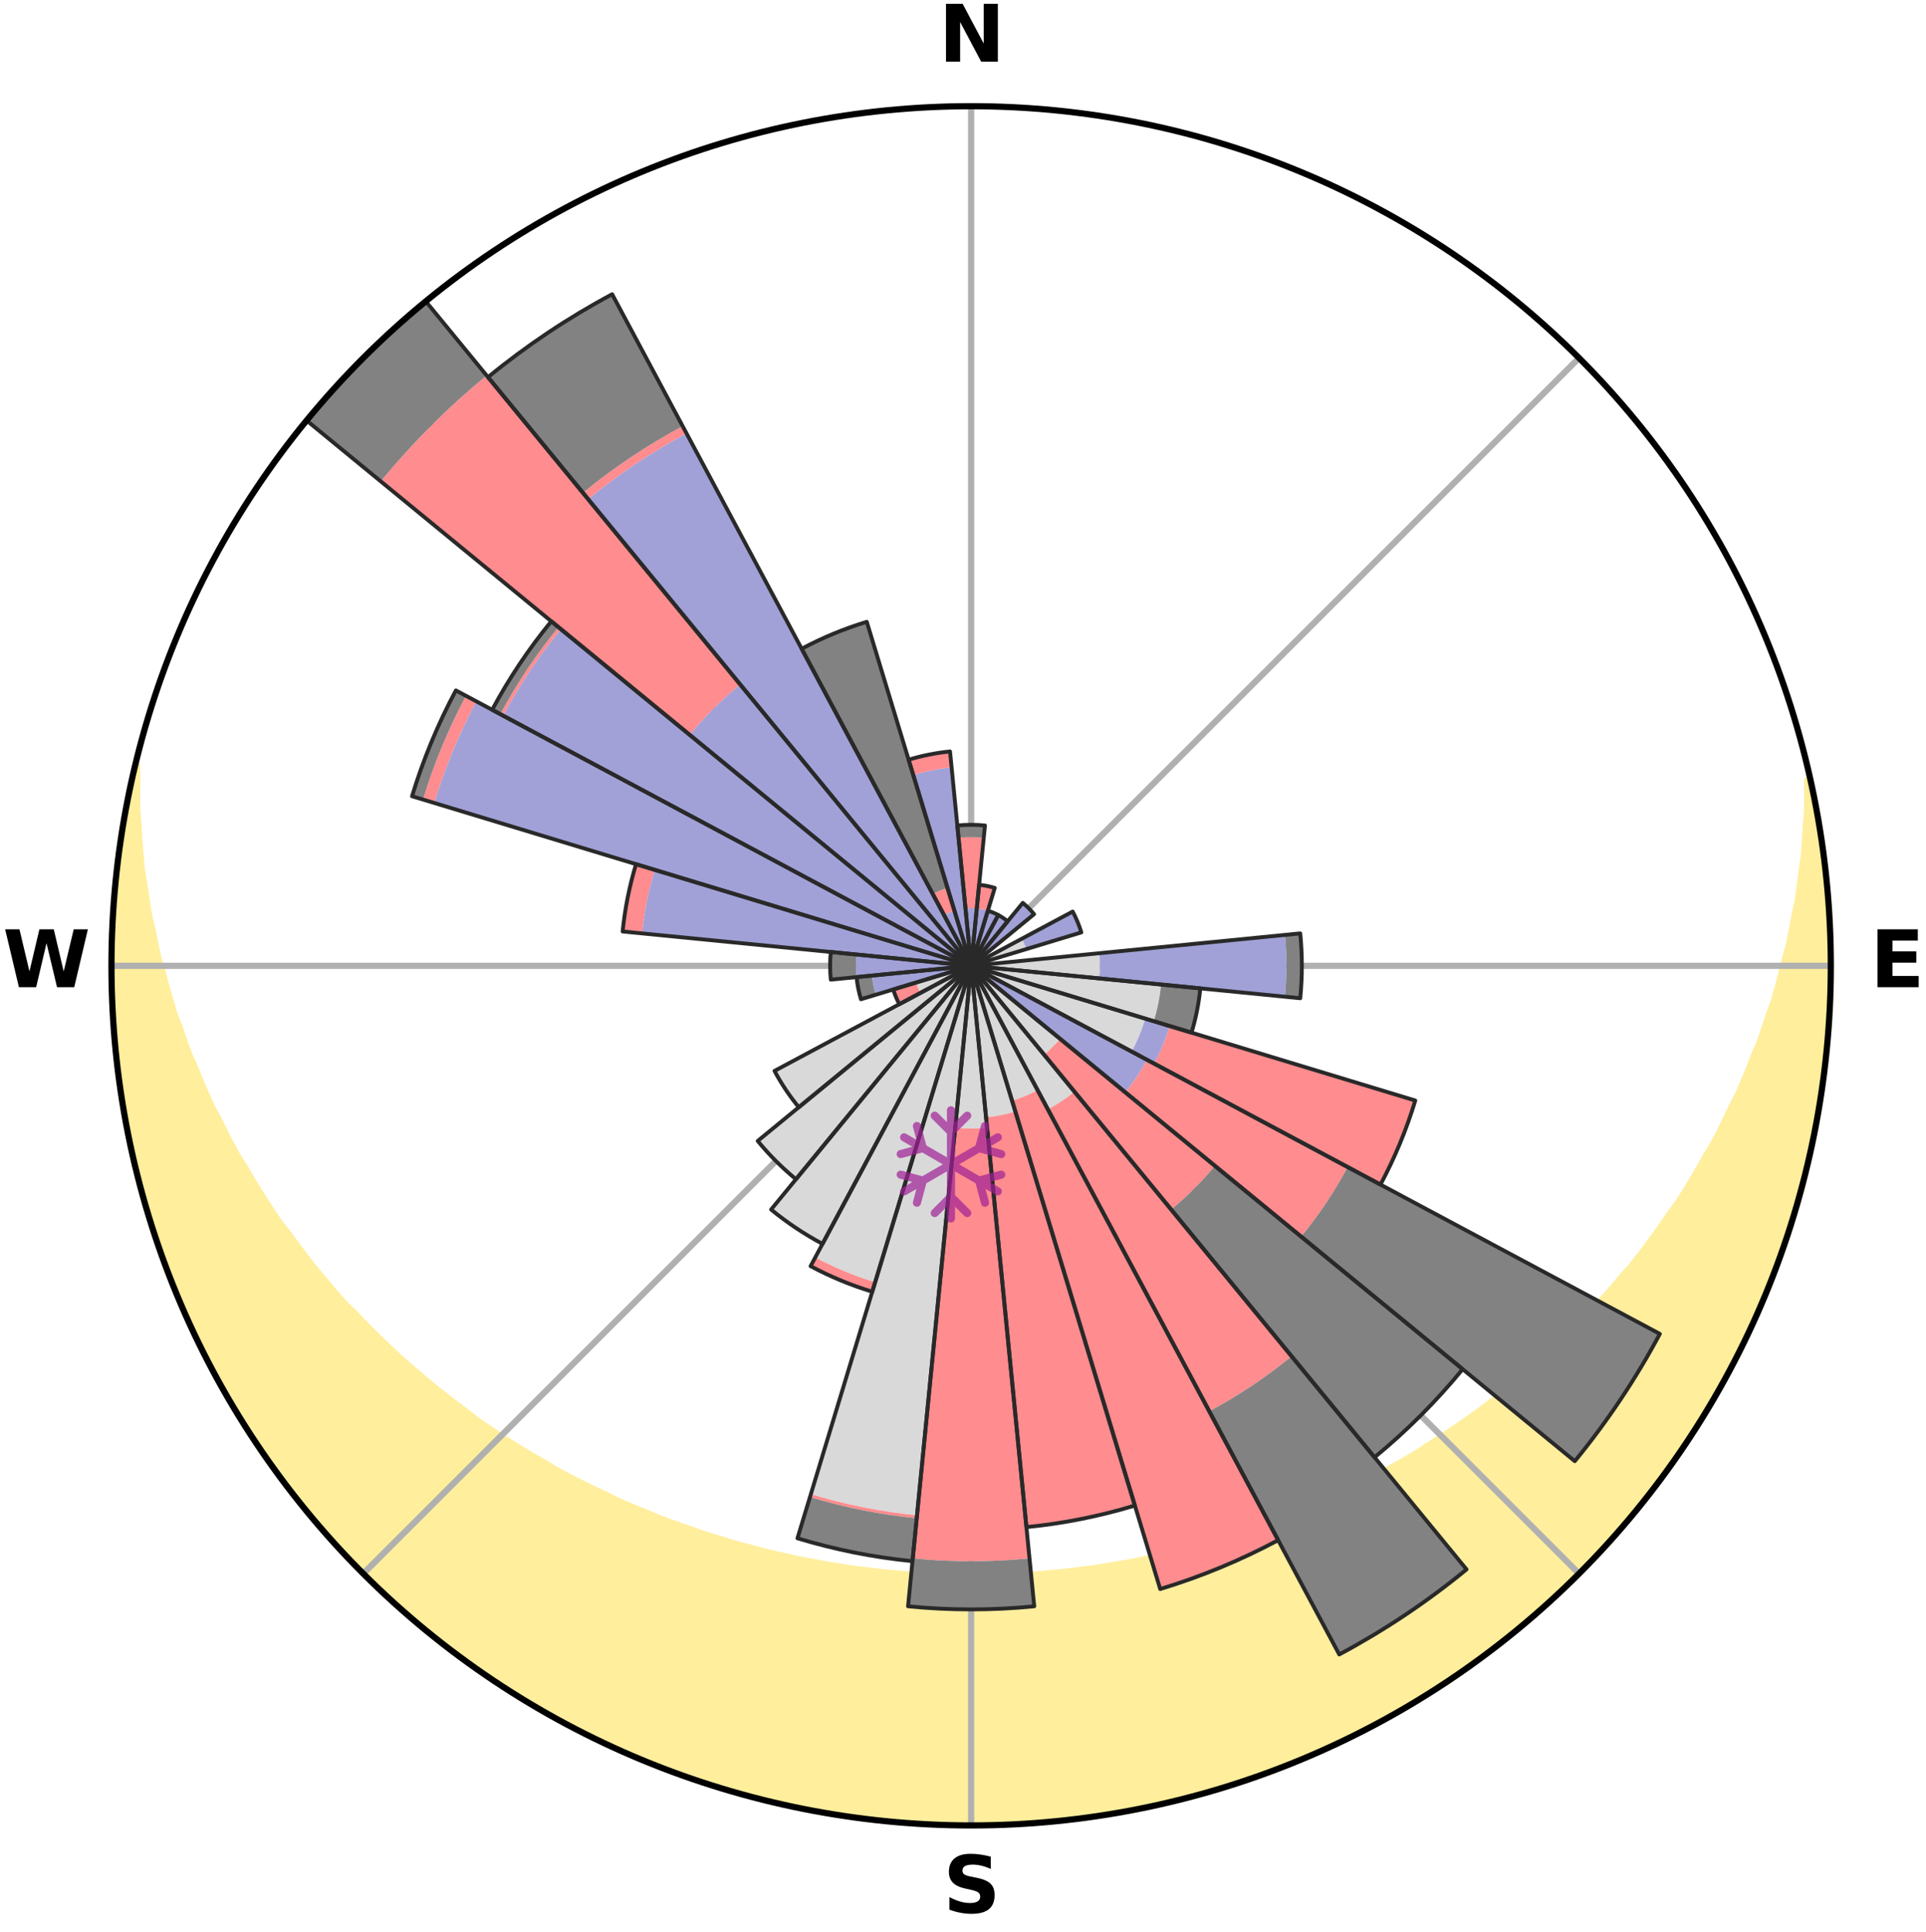 <?xml version="1.0" encoding="utf-8" standalone="no"?>
<!DOCTYPE svg PUBLIC "-//W3C//DTD SVG 1.1//EN"
  "http://www.w3.org/Graphics/SVG/1.1/DTD/svg11.dtd">
<svg xmlns:xlink="http://www.w3.org/1999/xlink" width="248.41pt" height="249.158pt" viewBox="0 0 248.41 249.158" xmlns="http://www.w3.org/2000/svg" version="1.1">
 <title>Ski Rose for Ski Saariselkä</title>
 <defs>
  <style type="text/css">*{stroke-linejoin: round; stroke-linecap: butt}</style>
 </defs>
 <g id="figure_1">
  <g id="patch_1">
   <path d="M 0 249.158 
L 248.41 249.158 
L 248.41 0 
L 0 0 
z
" style="fill: #ffffff"/>
  </g>
  <g id="axes_1">
   <g id="patch_2">
    <path d="M 236.135 124.579 
C 236.135 110.018 233.267 95.599 227.695 82.147 
C 222.122 68.695 213.955 56.471 203.659 46.175 
C 193.363 35.879 181.139 27.711 167.687 22.139 
C 154.235 16.567 139.815 13.699 125.255 13.699 
C 110.694 13.699 96.275 16.567 82.823 22.139 
C 69.371 27.711 57.147 35.879 46.851 46.175 
C 36.555 56.471 28.387 68.695 22.815 82.147 
C 17.243 95.599 14.375 110.018 14.375 124.579 
C 14.375 139.14 17.243 153.559 22.815 167.011 
C 28.387 180.463 36.555 192.687 46.851 202.983 
C 57.147 213.279 69.371 221.447 82.823 227.019 
C 96.275 232.591 110.694 235.459 125.255 235.459 
C 139.815 235.459 154.235 232.591 167.687 227.019 
C 181.139 221.447 193.363 213.279 203.659 202.983 
C 213.955 192.687 222.122 180.463 227.695 167.011 
C 233.267 153.559 236.135 139.14 236.135 124.579 
M 125.255 124.579 
C 125.255 124.579 125.255 124.579 125.255 124.579 
C 125.255 124.579 125.255 124.579 125.255 124.579 
C 125.255 124.579 125.255 124.579 125.255 124.579 
C 125.255 124.579 125.255 124.579 125.255 124.579 
C 125.255 124.579 125.255 124.579 125.255 124.579 
C 125.255 124.579 125.255 124.579 125.255 124.579 
C 125.255 124.579 125.255 124.579 125.255 124.579 
C 125.255 124.579 125.255 124.579 125.255 124.579 
C 125.255 124.579 125.255 124.579 125.255 124.579 
C 125.255 124.579 125.255 124.579 125.255 124.579 
C 125.255 124.579 125.255 124.579 125.255 124.579 
C 125.255 124.579 125.255 124.579 125.255 124.579 
C 125.255 124.579 125.255 124.579 125.255 124.579 
C 125.255 124.579 125.255 124.579 125.255 124.579 
C 125.255 124.579 125.255 124.579 125.255 124.579 
C 125.255 124.579 125.255 124.579 125.255 124.579 
z
" style="fill: #ffffff"/>
   </g>
   <g id="PolyCollection_1">
    <defs>
     <path id="m4ea5ca4d6b" d="M 233.435 -148.562 
L 233.161 -148.501 
L 233.188 -146.538 
L 233.17 -144.58 
L 233.009 -142.611 
L 232.902 -140.667 
L 232.754 -138.732 
L 232.461 -136.794 
L 232.232 -134.88 
L 231.966 -132.977 
L 231.555 -131.081 
L 231.215 -129.205 
L 230.84 -127.344 
L 230.321 -125.496 
L 229.878 -123.666 
L 229.402 -121.852 
L 228.895 -120.054 
L 228.245 -118.28 
L 227.675 -116.518 
L 227.076 -114.775 
L 226.336 -113.062 
L 225.679 -111.358 
L 224.993 -109.673 
L 224.281 -108.008 
L 223.433 -106.383 
L 222.668 -104.76 
L 221.878 -103.158 
L 221.063 -101.578 
L 220.119 -100.046 
L 219.257 -98.51 
L 218.373 -96.996 
L 217.466 -95.505 
L 216.538 -94.036 
L 215.489 -92.626 
L 214.521 -91.204 
L 213.533 -89.805 
L 212.527 -88.43 
L 211.502 -87.078 
L 210.459 -85.749 
L 209.307 -84.488 
L 208.232 -83.208 
L 207.141 -81.952 
L 206.035 -80.719 
L 204.914 -79.51 
L 203.778 -78.325 
L 202.629 -77.164 
L 201.467 -76.026 
L 200.293 -74.913 
L 199.106 -73.823 
L 197.908 -72.756 
L 196.699 -71.713 
L 195.479 -70.694 
L 194.25 -69.698 
L 193.011 -68.725 
L 191.763 -67.776 
L 190.506 -66.849 
L 189.242 -65.946 
L 187.97 -65.065 
L 186.69 -64.207 
L 185.404 -63.371 
L 184.112 -62.557 
L 182.864 -61.709 
L 181.558 -60.94 
L 180.247 -60.192 
L 178.93 -59.465 
L 177.609 -58.76 
L 176.284 -58.076 
L 174.995 -57.359 
L 173.66 -56.718 
L 172.322 -56.096 
L 170.981 -55.495 
L 169.637 -54.914 
L 168.321 -54.302 
L 166.97 -53.761 
L 165.617 -53.24 
L 164.262 -52.738 
L 162.929 -52.208 
L 161.569 -51.745 
L 160.207 -51.299 
L 158.864 -50.83 
L 157.499 -50.423 
L 156.133 -50.034 
L 154.766 -49.662 
L 153.411 -49.271 
L 152.042 -48.936 
L 150.671 -48.617 
L 149.311 -48.284 
L 147.938 -48.001 
L 146.574 -47.706 
L 145.2 -47.459 
L 143.825 -47.227 
L 142.456 -46.988 
L 141.081 -46.791 
L 139.706 -46.61 
L 138.333 -46.426 
L 136.957 -46.279 
L 135.581 -46.147 
L 134.206 -46.018 
L 132.829 -45.919 
L 131.453 -45.827 
L 130.076 -45.762 
L 128.698 -45.711 
L 127.321 -45.673 
L 125.944 -45.656 
L 124.566 -45.656 
L 123.189 -45.677 
L 121.812 -45.714 
L 120.434 -45.766 
L 119.058 -45.842 
L 117.682 -45.927 
L 116.306 -46.039 
L 114.93 -46.157 
L 113.555 -46.291 
L 112.182 -46.458 
L 110.807 -46.625 
L 109.432 -46.808 
L 108.063 -47.03 
L 106.689 -47.246 
L 105.322 -47.506 
L 103.95 -47.757 
L 102.578 -48.025 
L 101.217 -48.34 
L 99.847 -48.643 
L 98.478 -48.963 
L 97.123 -49.336 
L 95.756 -49.692 
L 94.39 -50.065 
L 93.043 -50.496 
L 91.68 -50.906 
L 90.319 -51.334 
L 88.981 -51.825 
L 87.624 -52.291 
L 86.269 -52.775 
L 84.915 -53.279 
L 83.592 -53.85 
L 82.245 -54.393 
L 80.9 -54.955 
L 79.557 -55.538 
L 78.253 -56.192 
L 76.919 -56.815 
L 75.588 -57.458 
L 74.261 -58.122 
L 72.937 -58.807 
L 71.618 -59.512 
L 70.351 -60.295 
L 69.043 -61.043 
L 67.741 -61.814 
L 66.445 -62.606 
L 65.154 -63.42 
L 63.87 -64.256 
L 62.593 -65.115 
L 61.323 -65.996 
L 60.123 -66.955 
L 58.871 -67.882 
L 57.627 -68.831 
L 56.393 -69.804 
L 55.167 -70.799 
L 53.952 -71.818 
L 52.747 -72.86 
L 51.553 -73.925 
L 50.371 -75.015 
L 49.201 -76.127 
L 48.043 -77.263 
L 46.898 -78.423 
L 45.767 -79.607 
L 44.563 -80.767 
L 43.46 -81.999 
L 42.371 -83.255 
L 41.299 -84.534 
L 40.243 -85.837 
L 39.204 -87.163 
L 38.183 -88.513 
L 37.18 -89.885 
L 36.098 -91.245 
L 35.133 -92.665 
L 34.187 -94.108 
L 33.263 -95.574 
L 32.36 -97.062 
L 31.479 -98.573 
L 30.516 -100.078 
L 29.681 -101.634 
L 28.869 -103.211 
L 28.082 -104.809 
L 27.213 -106.408 
L 26.476 -108.049 
L 25.767 -109.71 
L 25.084 -111.391 
L 24.32 -113.079 
L 23.694 -114.8 
L 23.097 -116.539 
L 22.419 -118.289 
L 21.882 -120.066 
L 21.376 -121.859 
L 20.903 -123.668 
L 20.352 -125.495 
L 19.944 -127.337 
L 19.571 -129.193 
L 19.123 -131.07 
L 18.821 -132.956 
L 18.555 -134.853 
L 18.221 -136.774 
L 18.032 -138.695 
L 17.882 -140.626 
L 17.773 -142.565 
L 17.608 -144.53 
L 17.586 -146.484 
L 17.609 -148.444 
L 17.585 -150.428 
L 17.496 -150.45 
L 17.496 -150.45 
L 17.084 -148.56 
L 16.614 -146.682 
L 16.27 -144.778 
L 15.959 -142.869 
L 15.749 -140.945 
L 15.346 -139.049 
L 15.204 -137.118 
L 14.935 -135.202 
L 14.794 -133.273 
L 14.592 -131.348 
L 14.518 -129.414 
L 14.477 -127.48 
L 14.471 -125.546 
L 14.403 -123.612 
L 14.464 -121.678 
L 14.557 -119.746 
L 14.59 -117.81 
L 14.75 -115.882 
L 14.943 -113.957 
L 15.239 -112.044 
L 15.404 -110.117 
L 15.602 -108.191 
L 15.926 -106.284 
L 16.282 -104.382 
L 16.669 -102.487 
L 17.089 -100.599 
L 17.45 -98.697 
L 17.932 -96.823 
L 18.445 -94.958 
L 18.989 -93.102 
L 19.564 -91.255 
L 20.248 -89.444 
L 20.799 -87.589 
L 21.466 -85.774 
L 22.163 -83.97 
L 22.889 -82.178 
L 23.645 -80.398 
L 24.429 -78.63 
L 25.243 -76.876 
L 26.086 -75.135 
L 26.956 -73.408 
L 27.856 -71.696 
L 28.783 -69.998 
L 29.738 -68.315 
L 30.803 -66.699 
L 31.746 -65.007 
L 32.851 -63.418 
L 33.915 -61.803 
L 35.005 -60.205 
L 36.183 -58.67 
L 37.325 -57.108 
L 38.492 -55.565 
L 39.767 -54.108 
L 40.984 -52.605 
L 42.227 -51.122 
L 43.546 -49.707 
L 44.837 -48.265 
L 46.2 -46.892 
L 47.583 -45.54 
L 48.943 -44.163 
L 50.368 -42.855 
L 51.848 -41.608 
L 53.274 -40.3 
L 54.761 -39.063 
L 56.266 -37.849 
L 57.756 -36.613 
L 59.334 -35.492 
L 60.931 -34.4 
L 62.479 -33.24 
L 64.078 -32.15 
L 65.693 -31.086 
L 67.325 -30.047 
L 69.034 -29.134 
L 70.674 -28.107 
L 72.354 -27.149 
L 74.071 -26.256 
L 75.781 -25.35 
L 77.556 -24.577 
L 79.277 -23.69 
L 81.045 -22.904 
L 82.825 -22.143 
L 84.645 -21.485 
L 86.433 -20.746 
L 88.245 -20.067 
L 90.095 -19.496 
L 91.917 -18.844 
L 93.766 -18.273 
L 95.633 -17.765 
L 97.497 -17.247 
L 99.385 -16.824 
L 101.258 -16.338 
L 103.163 -15.994 
L 105.05 -15.562 
L 106.964 -15.276 
L 108.867 -14.925 
L 110.782 -14.649 
L 112.709 -14.462 
L 114.628 -14.211 
L 116.556 -14.045 
L 118.486 -13.917 
L 120.42 -13.845 
L 122.354 -13.793 
L 124.288 -13.77 
L 126.222 -13.771 
L 128.156 -13.797 
L 130.09 -13.845 
L 132.023 -13.924 
L 133.954 -14.046 
L 135.872 -14.311 
L 137.8 -14.472 
L 139.728 -14.648 
L 141.643 -14.924 
L 143.546 -15.276 
L 145.46 -15.563 
L 147.35 -15.98 
L 149.25 -16.343 
L 151.127 -16.813 
L 153.016 -17.235 
L 154.879 -17.758 
L 156.746 -18.266 
L 158.593 -18.844 
L 160.422 -19.475 
L 162.261 -20.076 
L 164.081 -20.734 
L 165.878 -21.45 
L 167.686 -22.142 
L 169.46 -22.915 
L 171.221 -23.715 
L 172.969 -24.543 
L 174.727 -25.354 
L 176.448 -26.238 
L 178.155 -27.149 
L 179.848 -28.086 
L 181.501 -29.093 
L 183.184 -30.047 
L 184.829 -31.066 
L 186.429 -32.155 
L 188.039 -33.227 
L 189.633 -34.325 
L 191.175 -35.494 
L 192.754 -36.612 
L 194.256 -37.833 
L 195.773 -39.033 
L 197.232 -40.305 
L 198.71 -41.554 
L 200.124 -42.874 
L 201.514 -44.219 
L 202.951 -45.515 
L 204.295 -46.907 
L 205.664 -48.274 
L 206.959 -49.711 
L 208.282 -51.123 
L 209.528 -52.603 
L 210.804 -54.058 
L 211.998 -55.581 
L 213.165 -57.124 
L 214.304 -58.686 
L 215.503 -60.206 
L 216.589 -61.807 
L 217.712 -63.383 
L 218.742 -65.021 
L 219.743 -66.677 
L 220.785 -68.307 
L 221.728 -69.997 
L 222.642 -71.702 
L 223.525 -73.423 
L 224.479 -75.108 
L 225.303 -76.859 
L 226.096 -78.623 
L 226.937 -80.366 
L 227.669 -82.158 
L 228.369 -83.961 
L 229.037 -85.777 
L 229.758 -87.573 
L 230.363 -89.41 
L 230.935 -91.258 
L 231.563 -93.089 
L 232.072 -94.956 
L 232.547 -96.831 
L 232.989 -98.714 
L 233.307 -100.624 
L 233.892 -102.477 
L 234.236 -104.381 
L 234.546 -106.29 
L 234.916 -108.19 
L 235.159 -110.11 
L 235.369 -112.033 
L 235.545 -113.959 
L 235.782 -115.88 
L 235.891 -117.812 
L 235.966 -119.745 
L 236.007 -121.679 
L 236.014 -123.612 
L 236.109 -125.546 
L 236.049 -127.48 
L 235.954 -129.412 
L 235.921 -131.348 
L 235.759 -133.276 
L 235.563 -135.2 
L 235.333 -137.121 
L 235.163 -139.049 
L 234.866 -140.961 
L 234.536 -142.866 
L 234.264 -144.783 
L 233.866 -146.676 
L 233.435 -148.562 
z
" style="stroke: #ffee9c"/>
    </defs>
    <g clip-path="url(#pa58d35b147)">
     <use xlink:href="#m4ea5ca4d6b" x="0" y="249.158" style="fill: #ffee9c; stroke: #ffee9c"/>
    </g>
   </g>
   <g id="matplotlib.axis_1">
    <g id="xtick_1">
     <g id="line2d_1">
      <path d="M 125.255 124.579 
L 125.255 13.699 
" clip-path="url(#pa58d35b147)" style="fill: none; stroke: #b0b0b0; stroke-width: 0.8; stroke-linecap: square"/>
     </g>
     <g id="text_1">
      <!-- N -->
      <g transform="translate(121.07 7.958) scale(0.1 -0.1)">
       <defs>
        <path id="DejaVuSans-Bold-4e" d="M 588 4666 
L 1931 4666 
L 3628 1466 
L 3628 4666 
L 4769 4666 
L 4769 0 
L 3425 0 
L 1728 3200 
L 1728 0 
L 588 0 
L 588 4666 
z
" transform="scale(0.016)"/>
       </defs>
       <use xlink:href="#DejaVuSans-Bold-4e"/>
      </g>
     </g>
    </g>
    <g id="xtick_2">
     <g id="line2d_2">
      <path d="M 125.255 124.579 
L 203.659 46.175 
" clip-path="url(#pa58d35b147)" style="fill: none; stroke: #b0b0b0; stroke-width: 0.8; stroke-linecap: square"/>
     </g>
    </g>
    <g id="xtick_3">
     <g id="line2d_3">
      <path d="M 125.255 124.579 
L 236.135 124.579 
" clip-path="url(#pa58d35b147)" style="fill: none; stroke: #b0b0b0; stroke-width: 0.8; stroke-linecap: square"/>
     </g>
     <g id="text_2">
      <!-- E -->
      <g transform="translate(241.219 127.338) scale(0.1 -0.1)">
       <defs>
        <path id="DejaVuSans-Bold-45" d="M 588 4666 
L 3834 4666 
L 3834 3756 
L 1791 3756 
L 1791 2888 
L 3713 2888 
L 3713 1978 
L 1791 1978 
L 1791 909 
L 3903 909 
L 3903 0 
L 588 0 
L 588 4666 
z
" transform="scale(0.016)"/>
       </defs>
       <use xlink:href="#DejaVuSans-Bold-45"/>
      </g>
     </g>
    </g>
    <g id="xtick_4">
     <g id="line2d_4">
      <path d="M 125.255 124.579 
L 203.659 202.983 
" clip-path="url(#pa58d35b147)" style="fill: none; stroke: #b0b0b0; stroke-width: 0.8; stroke-linecap: square"/>
     </g>
    </g>
    <g id="xtick_5">
     <g id="line2d_5">
      <path d="M 125.255 124.579 
L 125.255 235.459 
" clip-path="url(#pa58d35b147)" style="fill: none; stroke: #b0b0b0; stroke-width: 0.8; stroke-linecap: square"/>
     </g>
     <g id="text_3">
      <!-- S -->
      <g transform="translate(121.654 246.718) scale(0.1 -0.1)">
       <defs>
        <path id="DejaVuSans-Bold-53" d="M 3834 4519 
L 3834 3531 
Q 3450 3703 3084 3790 
Q 2719 3878 2394 3878 
Q 1963 3878 1756 3759 
Q 1550 3641 1550 3391 
Q 1550 3203 1689 3098 
Q 1828 2994 2194 2919 
L 2706 2816 
Q 3484 2659 3812 2340 
Q 4141 2022 4141 1434 
Q 4141 663 3683 286 
Q 3225 -91 2284 -91 
Q 1841 -91 1394 -6 
Q 947 78 500 244 
L 500 1259 
Q 947 1022 1364 901 
Q 1781 781 2169 781 
Q 2563 781 2772 912 
Q 2981 1044 2981 1288 
Q 2981 1506 2839 1625 
Q 2697 1744 2272 1838 
L 1806 1941 
Q 1106 2091 782 2419 
Q 459 2747 459 3303 
Q 459 4000 909 4375 
Q 1359 4750 2203 4750 
Q 2588 4750 2994 4692 
Q 3400 4634 3834 4519 
z
" transform="scale(0.016)"/>
       </defs>
       <use xlink:href="#DejaVuSans-Bold-53"/>
      </g>
     </g>
    </g>
    <g id="xtick_6">
     <g id="line2d_6">
      <path d="M 125.255 124.579 
L 46.851 202.983 
" clip-path="url(#pa58d35b147)" style="fill: none; stroke: #b0b0b0; stroke-width: 0.8; stroke-linecap: square"/>
     </g>
    </g>
    <g id="xtick_7">
     <g id="line2d_7">
      <path d="M 125.255 124.579 
L 14.375 124.579 
" clip-path="url(#pa58d35b147)" style="fill: none; stroke: #b0b0b0; stroke-width: 0.8; stroke-linecap: square"/>
     </g>
     <g id="text_4">
      <!-- W -->
      <g transform="translate(0.36 127.338) scale(0.1 -0.1)">
       <defs>
        <path id="DejaVuSans-Bold-57" d="M 191 4666 
L 1344 4666 
L 2150 1275 
L 2950 4666 
L 4109 4666 
L 4909 1275 
L 5716 4666 
L 6859 4666 
L 5759 0 
L 4372 0 
L 3525 3547 
L 2688 0 
L 1300 0 
L 191 4666 
z
" transform="scale(0.016)"/>
       </defs>
       <use xlink:href="#DejaVuSans-Bold-57"/>
      </g>
     </g>
    </g>
    <g id="xtick_8">
     <g id="line2d_8">
      <path d="M 125.255 124.579 
L 46.851 46.175 
" clip-path="url(#pa58d35b147)" style="fill: none; stroke: #b0b0b0; stroke-width: 0.8; stroke-linecap: square"/>
     </g>
    </g>
   </g>
   <g id="matplotlib.axis_2"/>
   <g id="patch_3">
    <path d="M 125.255 124.579 
C 125.255 124.579 125.255 124.579 125.255 124.579 
C 125.255 124.579 125.255 124.579 125.255 124.579 
L 125.255 124.579 
C 125.255 124.579 125.255 124.579 125.255 124.579 
C 125.255 124.579 125.255 124.579 125.255 124.579 
z
" clip-path="url(#pa58d35b147)" style="fill: #d9d9d9"/>
   </g>
   <g id="patch_4">
    <path d="M 125.255 124.579 
C 125.255 124.579 125.255 124.579 125.255 124.579 
C 125.255 124.579 125.255 124.579 125.255 124.579 
L 125.255 124.579 
C 125.255 124.579 125.255 124.579 125.255 124.579 
C 125.255 124.579 125.255 124.579 125.255 124.579 
z
" clip-path="url(#pa58d35b147)" style="fill: #d9d9d9"/>
   </g>
   <g id="patch_5">
    <path d="M 125.255 124.579 
C 125.255 124.579 125.255 124.579 125.255 124.579 
C 125.255 124.579 125.255 124.579 125.255 124.579 
L 125.255 124.579 
C 125.255 124.579 125.255 124.579 125.255 124.579 
C 125.255 124.579 125.255 124.579 125.255 124.579 
z
" clip-path="url(#pa58d35b147)" style="fill: #d9d9d9"/>
   </g>
   <g id="patch_6">
    <path d="M 125.255 124.579 
C 125.255 124.579 125.255 124.579 125.255 124.579 
C 125.255 124.579 125.255 124.579 125.255 124.579 
L 125.255 124.579 
C 125.255 124.579 125.255 124.579 125.255 124.579 
C 125.255 124.579 125.255 124.579 125.255 124.579 
z
" clip-path="url(#pa58d35b147)" style="fill: #d9d9d9"/>
   </g>
   <g id="patch_7">
    <path d="M 125.255 124.579 
C 125.255 124.579 125.255 124.579 125.255 124.579 
C 125.255 124.579 125.255 124.579 125.255 124.579 
L 125.255 124.579 
C 125.255 124.579 125.255 124.579 125.255 124.579 
C 125.255 124.579 125.255 124.579 125.255 124.579 
z
" clip-path="url(#pa58d35b147)" style="fill: #d9d9d9"/>
   </g>
   <g id="patch_8">
    <path d="M 125.255 124.579 
C 125.255 124.579 125.255 124.579 125.255 124.579 
C 125.255 124.579 125.255 124.579 125.255 124.579 
L 125.255 124.579 
C 125.255 124.579 125.255 124.579 125.255 124.579 
C 125.255 124.579 125.255 124.579 125.255 124.579 
z
" clip-path="url(#pa58d35b147)" style="fill: #d9d9d9"/>
   </g>
   <g id="patch_9">
    <path d="M 125.255 124.579 
C 125.255 124.579 125.255 124.579 125.255 124.579 
C 125.255 124.579 125.255 124.579 125.255 124.579 
L 132.36 122.424 
C 132.29 122.191 132.208 121.962 132.115 121.738 
C 132.022 121.513 131.918 121.293 131.803 121.079 
z
" clip-path="url(#pa58d35b147)" style="fill: #d9d9d9"/>
   </g>
   <g id="patch_10">
    <path d="M 125.255 124.579 
C 125.255 124.579 125.255 124.579 125.255 124.579 
C 125.255 124.579 125.255 124.579 125.255 124.579 
L 125.255 124.579 
C 125.255 124.579 125.255 124.579 125.255 124.579 
C 125.255 124.579 125.255 124.579 125.255 124.579 
z
" clip-path="url(#pa58d35b147)" style="fill: #d9d9d9"/>
   </g>
   <g id="patch_11">
    <path d="M 125.255 124.579 
C 125.255 124.579 125.255 124.579 125.255 124.579 
C 125.255 124.579 125.255 124.579 125.255 124.579 
L 141.778 126.206 
C 141.831 125.666 141.858 125.123 141.858 124.579 
C 141.858 124.036 141.831 123.493 141.778 122.952 
z
" clip-path="url(#pa58d35b147)" style="fill: #d9d9d9"/>
   </g>
   <g id="patch_12">
    <path d="M 125.255 124.579 
C 125.255 124.579 125.255 124.579 125.255 124.579 
C 125.255 124.579 125.255 124.579 125.255 124.579 
L 148.821 131.728 
C 149.055 130.956 149.251 130.174 149.408 129.383 
C 149.565 128.593 149.683 127.795 149.762 126.993 
z
" clip-path="url(#pa58d35b147)" style="fill: #d9d9d9"/>
   </g>
   <g id="patch_13">
    <path d="M 125.255 124.579 
C 125.255 124.579 125.255 124.579 125.255 124.579 
C 125.255 124.579 125.255 124.579 125.255 124.579 
L 145.962 135.648 
C 146.325 134.97 146.654 134.275 146.948 133.565 
C 147.242 132.854 147.501 132.13 147.724 131.395 
z
" clip-path="url(#pa58d35b147)" style="fill: #d9d9d9"/>
   </g>
   <g id="patch_14">
    <path d="M 125.255 124.579 
C 125.255 124.579 125.255 124.579 125.255 124.579 
C 125.255 124.579 125.255 124.579 125.255 124.579 
L 125.255 124.579 
C 125.255 124.579 125.255 124.579 125.255 124.579 
C 125.255 124.579 125.255 124.579 125.255 124.579 
z
" clip-path="url(#pa58d35b147)" style="fill: #d9d9d9"/>
   </g>
   <g id="patch_15">
    <path d="M 125.255 124.579 
C 125.255 124.579 125.255 124.579 125.255 124.579 
C 125.255 124.579 125.255 124.579 125.255 124.579 
L 134.676 136.058 
C 135.051 135.75 135.412 135.423 135.755 135.08 
C 136.099 134.736 136.426 134.376 136.734 134 
z
" clip-path="url(#pa58d35b147)" style="fill: #d9d9d9"/>
   </g>
   <g id="patch_16">
    <path d="M 125.255 124.579 
C 125.255 124.579 125.255 124.579 125.255 124.579 
C 125.255 124.579 125.255 124.579 125.255 124.579 
L 135.155 143.101 
C 135.761 142.776 136.351 142.423 136.923 142.041 
C 137.494 141.659 138.047 141.249 138.578 140.813 
z
" clip-path="url(#pa58d35b147)" style="fill: #d9d9d9"/>
   </g>
   <g id="patch_17">
    <path d="M 125.255 124.579 
C 125.255 124.579 125.255 124.579 125.255 124.579 
C 125.255 124.579 125.255 124.579 125.255 124.579 
L 130.534 141.984 
C 131.104 141.811 131.665 141.61 132.215 141.382 
C 132.765 141.154 133.303 140.9 133.828 140.619 
z
" clip-path="url(#pa58d35b147)" style="fill: #d9d9d9"/>
   </g>
   <g id="patch_18">
    <path d="M 125.255 124.579 
C 125.255 124.579 125.255 124.579 125.255 124.579 
C 125.255 124.579 125.255 124.579 125.255 124.579 
L 127.18 144.129 
C 127.82 144.066 128.457 143.972 129.087 143.846 
C 129.718 143.721 130.342 143.565 130.957 143.378 
z
" clip-path="url(#pa58d35b147)" style="fill: #d9d9d9"/>
   </g>
   <g id="patch_19">
    <path d="M 125.255 124.579 
C 125.255 124.579 125.255 124.579 125.255 124.579 
C 125.255 124.579 125.255 124.579 125.255 124.579 
L 123.196 145.479 
C 123.88 145.547 124.567 145.58 125.255 145.58 
C 125.942 145.58 126.629 145.547 127.313 145.479 
z
" clip-path="url(#pa58d35b147)" style="fill: #d9d9d9"/>
   </g>
   <g id="patch_20">
    <path d="M 125.255 124.579 
C 125.255 124.579 125.255 124.579 125.255 124.579 
C 125.255 124.579 125.255 124.579 125.255 124.579 
L 104.581 192.731 
C 106.812 193.408 109.074 193.975 111.361 194.429 
C 113.647 194.884 115.954 195.226 118.274 195.455 
z
" clip-path="url(#pa58d35b147)" style="fill: #d9d9d9"/>
   </g>
   <g id="patch_21">
    <path d="M 125.255 124.579 
C 125.255 124.579 125.255 124.579 125.255 124.579 
C 125.255 124.579 125.255 124.579 125.255 124.579 
L 105.148 162.196 
C 106.379 162.854 107.642 163.452 108.932 163.986 
C 110.222 164.52 111.537 164.991 112.873 165.396 
z
" clip-path="url(#pa58d35b147)" style="fill: #d9d9d9"/>
   </g>
   <g id="patch_22">
    <path d="M 125.255 124.579 
C 125.255 124.579 125.255 124.579 125.255 124.579 
C 125.255 124.579 125.255 124.579 125.255 124.579 
L 99.455 156.016 
C 100.484 156.861 101.554 157.654 102.66 158.394 
C 103.767 159.133 104.91 159.818 106.084 160.446 
z
" clip-path="url(#pa58d35b147)" style="fill: #d9d9d9"/>
   </g>
   <g id="patch_23">
    <path d="M 125.255 124.579 
C 125.255 124.579 125.255 124.579 125.255 124.579 
C 125.255 124.579 125.255 124.579 125.255 124.579 
L 97.728 147.169 
C 98.468 148.07 99.251 148.935 100.075 149.759 
C 100.899 150.583 101.763 151.366 102.664 152.106 
z
" clip-path="url(#pa58d35b147)" style="fill: #d9d9d9"/>
   </g>
   <g id="patch_24">
    <path d="M 125.255 124.579 
C 125.255 124.579 125.255 124.579 125.255 124.579 
C 125.255 124.579 125.255 124.579 125.255 124.579 
L 99.893 138.135 
C 100.337 138.965 100.821 139.773 101.344 140.556 
C 101.867 141.338 102.428 142.095 103.025 142.822 
z
" clip-path="url(#pa58d35b147)" style="fill: #d9d9d9"/>
   </g>
   <g id="patch_25">
    <path d="M 125.255 124.579 
C 125.255 124.579 125.255 124.579 125.255 124.579 
C 125.255 124.579 125.255 124.579 125.255 124.579 
L 118.149 126.734 
C 118.22 126.967 118.302 127.196 118.395 127.421 
C 118.488 127.645 118.592 127.865 118.707 128.079 
z
" clip-path="url(#pa58d35b147)" style="fill: #d9d9d9"/>
   </g>
   <g id="patch_26">
    <path d="M 125.255 124.579 
C 125.255 124.579 125.255 124.579 125.255 124.579 
C 125.255 124.579 125.255 124.579 125.255 124.579 
L 125.255 124.579 
C 125.255 124.579 125.255 124.579 125.255 124.579 
C 125.255 124.579 125.255 124.579 125.255 124.579 
z
" clip-path="url(#pa58d35b147)" style="fill: #d9d9d9"/>
   </g>
   <g id="patch_27">
    <path d="M 125.255 124.579 
C 125.255 124.579 125.255 124.579 125.255 124.579 
C 125.255 124.579 125.255 124.579 125.255 124.579 
L 125.255 124.579 
C 125.255 124.579 125.255 124.579 125.255 124.579 
C 125.255 124.579 125.255 124.579 125.255 124.579 
z
" clip-path="url(#pa58d35b147)" style="fill: #d9d9d9"/>
   </g>
   <g id="patch_28">
    <path d="M 125.255 124.579 
C 125.255 124.579 125.255 124.579 125.255 124.579 
C 125.255 124.579 125.255 124.579 125.255 124.579 
L 125.255 124.579 
C 125.255 124.579 125.255 124.579 125.255 124.579 
C 125.255 124.579 125.255 124.579 125.255 124.579 
z
" clip-path="url(#pa58d35b147)" style="fill: #d9d9d9"/>
   </g>
   <g id="patch_29">
    <path d="M 125.255 124.579 
C 125.255 124.579 125.255 124.579 125.255 124.579 
C 125.255 124.579 125.255 124.579 125.255 124.579 
L 125.255 124.579 
C 125.255 124.579 125.255 124.579 125.255 124.579 
C 125.255 124.579 125.255 124.579 125.255 124.579 
z
" clip-path="url(#pa58d35b147)" style="fill: #d9d9d9"/>
   </g>
   <g id="patch_30">
    <path d="M 125.255 124.579 
C 125.255 124.579 125.255 124.579 125.255 124.579 
C 125.255 124.579 125.255 124.579 125.255 124.579 
L 125.255 124.579 
C 125.255 124.579 125.255 124.579 125.255 124.579 
C 125.255 124.579 125.255 124.579 125.255 124.579 
z
" clip-path="url(#pa58d35b147)" style="fill: #d9d9d9"/>
   </g>
   <g id="patch_31">
    <path d="M 125.255 124.579 
C 125.255 124.579 125.255 124.579 125.255 124.579 
C 125.255 124.579 125.255 124.579 125.255 124.579 
L 125.255 124.579 
C 125.255 124.579 125.255 124.579 125.255 124.579 
C 125.255 124.579 125.255 124.579 125.255 124.579 
z
" clip-path="url(#pa58d35b147)" style="fill: #d9d9d9"/>
   </g>
   <g id="patch_32">
    <path d="M 125.255 124.579 
C 125.255 124.579 125.255 124.579 125.255 124.579 
C 125.255 124.579 125.255 124.579 125.255 124.579 
L 125.255 124.579 
C 125.255 124.579 125.255 124.579 125.255 124.579 
C 125.255 124.579 125.255 124.579 125.255 124.579 
z
" clip-path="url(#pa58d35b147)" style="fill: #d9d9d9"/>
   </g>
   <g id="patch_33">
    <path d="M 125.255 124.579 
C 125.255 124.579 125.255 124.579 125.255 124.579 
C 125.255 124.579 125.255 124.579 125.255 124.579 
L 125.255 124.579 
C 125.255 124.579 125.255 124.579 125.255 124.579 
C 125.255 124.579 125.255 124.579 125.255 124.579 
z
" clip-path="url(#pa58d35b147)" style="fill: #d9d9d9"/>
   </g>
   <g id="patch_34">
    <path d="M 125.255 124.579 
C 125.255 124.579 125.255 124.579 125.255 124.579 
C 125.255 124.579 125.255 124.579 125.255 124.579 
L 125.255 124.579 
C 125.255 124.579 125.255 124.579 125.255 124.579 
C 125.255 124.579 125.255 124.579 125.255 124.579 
z
" clip-path="url(#pa58d35b147)" style="fill: #d9d9d9"/>
   </g>
   <g id="patch_35">
    <path d="M 125.255 124.579 
C 125.255 124.579 125.255 124.579 125.255 124.579 
C 125.255 124.579 125.255 124.579 125.255 124.579 
L 125.983 117.19 
C 125.741 117.166 125.498 117.154 125.255 117.154 
C 125.012 117.154 124.769 117.166 124.527 117.19 
z
" clip-path="url(#pa58d35b147)" style="fill: #a1a1d8"/>
   </g>
   <g id="patch_36">
    <path d="M 125.255 124.579 
C 125.255 124.579 125.255 124.579 125.255 124.579 
C 125.255 124.579 125.255 124.579 125.255 124.579 
L 127.41 117.474 
C 127.178 117.403 126.942 117.344 126.703 117.297 
C 126.465 117.249 126.224 117.214 125.983 117.19 
z
" clip-path="url(#pa58d35b147)" style="fill: #a1a1d8"/>
   </g>
   <g id="patch_37">
    <path d="M 125.255 124.579 
C 125.255 124.579 125.255 124.579 125.255 124.579 
C 125.255 124.579 125.255 124.579 125.255 124.579 
L 128.755 118.031 
C 128.541 117.916 128.321 117.812 128.096 117.719 
C 127.872 117.626 127.643 117.544 127.41 117.474 
z
" clip-path="url(#pa58d35b147)" style="fill: #a1a1d8"/>
   </g>
   <g id="patch_38">
    <path d="M 125.255 124.579 
C 125.255 124.579 125.255 124.579 125.255 124.579 
C 125.255 124.579 125.255 124.579 125.255 124.579 
L 129.965 118.839 
C 129.777 118.685 129.582 118.54 129.38 118.405 
C 129.178 118.27 128.969 118.145 128.755 118.031 
z
" clip-path="url(#pa58d35b147)" style="fill: #a1a1d8"/>
   </g>
   <g id="patch_39">
    <path d="M 125.255 124.579 
C 125.255 124.579 125.255 124.579 125.255 124.579 
C 125.255 124.579 125.255 124.579 125.255 124.579 
L 133.372 117.918 
C 133.154 117.652 132.923 117.397 132.68 117.154 
C 132.437 116.911 132.182 116.68 131.916 116.462 
z
" clip-path="url(#pa58d35b147)" style="fill: #a1a1d8"/>
   </g>
   <g id="patch_40">
    <path d="M 125.255 124.579 
C 125.255 124.579 125.255 124.579 125.255 124.579 
C 125.255 124.579 125.255 124.579 125.255 124.579 
L 125.255 124.579 
C 125.255 124.579 125.255 124.579 125.255 124.579 
C 125.255 124.579 125.255 124.579 125.255 124.579 
z
" clip-path="url(#pa58d35b147)" style="fill: #a1a1d8"/>
   </g>
   <g id="patch_41">
    <path d="M 131.803 121.079 
C 131.918 121.293 132.022 121.513 132.115 121.738 
C 132.208 121.962 132.29 122.191 132.36 122.424 
L 139.466 120.268 
C 139.324 119.803 139.161 119.345 138.975 118.896 
C 138.789 118.447 138.581 118.007 138.352 117.579 
z
" clip-path="url(#pa58d35b147)" style="fill: #a1a1d8"/>
   </g>
   <g id="patch_42">
    <path d="M 125.255 124.579 
C 125.255 124.579 125.255 124.579 125.255 124.579 
C 125.255 124.579 125.255 124.579 125.255 124.579 
L 125.255 124.579 
C 125.255 124.579 125.255 124.579 125.255 124.579 
C 125.255 124.579 125.255 124.579 125.255 124.579 
z
" clip-path="url(#pa58d35b147)" style="fill: #a1a1d8"/>
   </g>
   <g id="patch_43">
    <path d="M 141.778 122.952 
C 141.831 123.493 141.858 124.036 141.858 124.579 
C 141.858 125.123 141.831 125.666 141.778 126.206 
L 165.728 128.565 
C 165.858 127.241 165.924 125.91 165.924 124.579 
C 165.924 123.248 165.858 121.918 165.728 120.593 
z
" clip-path="url(#pa58d35b147)" style="fill: #a1a1d8"/>
   </g>
   <g id="patch_44">
    <path d="M 149.762 126.993 
C 149.683 127.795 149.565 128.593 149.408 129.383 
C 149.251 130.174 149.055 130.956 148.821 131.728 
L 148.821 131.728 
C 149.055 130.956 149.251 130.174 149.408 129.383 
C 149.565 128.593 149.683 127.795 149.762 126.993 
z
" clip-path="url(#pa58d35b147)" style="fill: #a1a1d8"/>
   </g>
   <g id="patch_45">
    <path d="M 147.724 131.395 
C 147.501 132.13 147.242 132.854 146.948 133.565 
C 146.654 134.275 146.325 134.97 145.962 135.648 
L 148.865 137.199 
C 149.278 136.426 149.653 135.634 149.988 134.824 
C 150.324 134.014 150.619 133.189 150.874 132.35 
z
" clip-path="url(#pa58d35b147)" style="fill: #a1a1d8"/>
   </g>
   <g id="patch_46">
    <path d="M 125.255 124.579 
C 125.255 124.579 125.255 124.579 125.255 124.579 
C 125.255 124.579 125.255 124.579 125.255 124.579 
L 145.138 140.896 
C 145.672 140.246 146.174 139.569 146.641 138.869 
C 147.109 138.169 147.542 137.446 147.939 136.704 
z
" clip-path="url(#pa58d35b147)" style="fill: #a1a1d8"/>
   </g>
   <g id="patch_47">
    <path d="M 136.734 134 
C 136.426 134.376 136.099 134.736 135.755 135.08 
C 135.412 135.423 135.051 135.75 134.676 136.058 
L 134.676 136.058 
C 135.051 135.75 135.412 135.423 135.755 135.08 
C 136.099 134.736 136.426 134.376 136.734 134 
z
" clip-path="url(#pa58d35b147)" style="fill: #a1a1d8"/>
   </g>
   <g id="patch_48">
    <path d="M 138.578 140.813 
C 138.047 141.249 137.494 141.659 136.923 142.041 
C 136.351 142.423 135.761 142.776 135.155 143.101 
L 135.155 143.101 
C 135.761 142.776 136.351 142.423 136.923 142.041 
C 137.494 141.659 138.047 141.249 138.578 140.813 
z
" clip-path="url(#pa58d35b147)" style="fill: #a1a1d8"/>
   </g>
   <g id="patch_49">
    <path d="M 133.828 140.619 
C 133.303 140.9 132.765 141.154 132.215 141.382 
C 131.665 141.61 131.104 141.811 130.534 141.984 
L 130.534 141.984 
C 131.104 141.811 131.665 141.61 132.215 141.382 
C 132.765 141.154 133.303 140.9 133.828 140.619 
z
" clip-path="url(#pa58d35b147)" style="fill: #a1a1d8"/>
   </g>
   <g id="patch_50">
    <path d="M 130.957 143.378 
C 130.342 143.565 129.718 143.721 129.087 143.846 
C 128.457 143.972 127.82 144.066 127.18 144.129 
L 127.18 144.129 
C 127.82 144.066 128.457 143.972 129.087 143.846 
C 129.718 143.721 130.342 143.565 130.957 143.378 
z
" clip-path="url(#pa58d35b147)" style="fill: #a1a1d8"/>
   </g>
   <g id="patch_51">
    <path d="M 127.313 145.479 
C 126.629 145.547 125.942 145.58 125.255 145.58 
C 124.567 145.58 123.88 145.547 123.196 145.479 
L 123.196 145.479 
C 123.88 145.547 124.567 145.58 125.255 145.58 
C 125.942 145.58 126.629 145.547 127.313 145.479 
z
" clip-path="url(#pa58d35b147)" style="fill: #a1a1d8"/>
   </g>
   <g id="patch_52">
    <path d="M 118.274 195.455 
C 115.954 195.226 113.647 194.884 111.361 194.429 
C 109.074 193.975 106.812 193.408 104.581 192.731 
L 104.581 192.731 
C 106.812 193.408 109.074 193.975 111.361 194.429 
C 113.647 194.884 115.954 195.226 118.274 195.455 
z
" clip-path="url(#pa58d35b147)" style="fill: #a1a1d8"/>
   </g>
   <g id="patch_53">
    <path d="M 112.873 165.396 
C 111.537 164.991 110.222 164.52 108.932 163.986 
C 107.642 163.452 106.379 162.854 105.148 162.196 
L 105.148 162.196 
C 106.379 162.854 107.642 163.452 108.932 163.986 
C 110.222 164.52 111.537 164.991 112.873 165.396 
z
" clip-path="url(#pa58d35b147)" style="fill: #a1a1d8"/>
   </g>
   <g id="patch_54">
    <path d="M 106.084 160.446 
C 104.91 159.818 103.767 159.133 102.66 158.394 
C 101.554 157.654 100.484 156.861 99.455 156.016 
L 99.455 156.016 
C 100.484 156.861 101.554 157.654 102.66 158.394 
C 103.767 159.133 104.91 159.818 106.084 160.446 
z
" clip-path="url(#pa58d35b147)" style="fill: #a1a1d8"/>
   </g>
   <g id="patch_55">
    <path d="M 102.664 152.106 
C 101.763 151.366 100.899 150.583 100.075 149.759 
C 99.251 148.935 98.468 148.07 97.728 147.169 
L 97.728 147.169 
C 98.468 148.07 99.251 148.935 100.075 149.759 
C 100.899 150.583 101.763 151.366 102.664 152.106 
z
" clip-path="url(#pa58d35b147)" style="fill: #a1a1d8"/>
   </g>
   <g id="patch_56">
    <path d="M 103.025 142.822 
C 102.428 142.095 101.867 141.338 101.344 140.556 
C 100.821 139.773 100.337 138.965 99.893 138.135 
L 99.893 138.135 
C 100.337 138.965 100.821 139.773 101.344 140.556 
C 101.867 141.338 102.428 142.095 103.025 142.822 
z
" clip-path="url(#pa58d35b147)" style="fill: #a1a1d8"/>
   </g>
   <g id="patch_57">
    <path d="M 118.707 128.079 
C 118.592 127.865 118.488 127.645 118.395 127.421 
C 118.302 127.196 118.22 126.967 118.149 126.734 
L 118.149 126.734 
C 118.22 126.967 118.302 127.196 118.395 127.421 
C 118.488 127.645 118.592 127.865 118.707 128.079 
z
" clip-path="url(#pa58d35b147)" style="fill: #a1a1d8"/>
   </g>
   <g id="patch_58">
    <path d="M 125.255 124.579 
C 125.255 124.579 125.255 124.579 125.255 124.579 
C 125.255 124.579 125.255 124.579 125.255 124.579 
L 112.456 125.84 
C 112.497 126.259 112.559 126.675 112.641 127.088 
C 112.723 127.501 112.826 127.909 112.948 128.312 
z
" clip-path="url(#pa58d35b147)" style="fill: #a1a1d8"/>
   </g>
   <g id="patch_59">
    <path d="M 125.255 124.579 
C 125.255 124.579 125.255 124.579 125.255 124.579 
C 125.255 124.579 125.255 124.579 125.255 124.579 
L 110.476 123.123 
C 110.429 123.607 110.405 124.093 110.405 124.579 
C 110.405 125.065 110.429 125.551 110.476 126.035 
z
" clip-path="url(#pa58d35b147)" style="fill: #a1a1d8"/>
   </g>
   <g id="patch_60">
    <path d="M 125.255 124.579 
C 125.255 124.579 125.255 124.579 125.255 124.579 
C 125.255 124.579 125.255 124.579 125.255 124.579 
L 84.438 112.197 
C 84.032 113.533 83.693 114.888 83.421 116.258 
C 83.148 117.627 82.943 119.009 82.806 120.398 
z
" clip-path="url(#pa58d35b147)" style="fill: #a1a1d8"/>
   </g>
   <g id="patch_61">
    <path d="M 125.255 124.579 
C 125.255 124.579 125.255 124.579 125.255 124.579 
C 125.255 124.579 125.255 124.579 125.255 124.579 
L 61.43 90.464 
C 60.313 92.553 59.3 94.696 58.393 96.884 
C 57.487 99.072 56.688 101.304 56 103.571 
z
" clip-path="url(#pa58d35b147)" style="fill: #a1a1d8"/>
   </g>
   <g id="patch_62">
    <path d="M 125.255 124.579 
C 125.255 124.579 125.255 124.579 125.255 124.579 
C 125.255 124.579 125.255 124.579 125.255 124.579 
L 72.338 81.151 
C 70.916 82.883 69.581 84.684 68.336 86.547 
C 67.091 88.41 65.938 90.333 64.882 92.309 
z
" clip-path="url(#pa58d35b147)" style="fill: #a1a1d8"/>
   </g>
   <g id="patch_63">
    <path d="M 125.255 124.579 
C 125.255 124.579 125.255 124.579 125.255 124.579 
C 125.255 124.579 125.255 124.579 125.255 124.579 
L 95.464 88.278 
C 94.275 89.253 93.136 90.286 92.049 91.373 
C 90.962 92.46 89.929 93.6 88.954 94.788 
z
" clip-path="url(#pa58d35b147)" style="fill: #a1a1d8"/>
   </g>
   <g id="patch_64">
    <path d="M 125.255 124.579 
C 125.255 124.579 125.255 124.579 125.255 124.579 
C 125.255 124.579 125.255 124.579 125.255 124.579 
L 88.545 55.9 
C 86.297 57.101 84.109 58.412 81.99 59.829 
C 79.871 61.245 77.822 62.764 75.852 64.381 
z
" clip-path="url(#pa58d35b147)" style="fill: #a1a1d8"/>
   </g>
   <g id="patch_65">
    <path d="M 125.255 124.579 
C 125.255 124.579 125.255 124.579 125.255 124.579 
C 125.255 124.579 125.255 124.579 125.255 124.579 
L 123.099 117.474 
C 122.867 117.544 122.638 117.626 122.413 117.719 
C 122.189 117.812 121.969 117.916 121.755 118.031 
z
" clip-path="url(#pa58d35b147)" style="fill: #a1a1d8"/>
   </g>
   <g id="patch_66">
    <path d="M 125.255 124.579 
C 125.255 124.579 125.255 124.579 125.255 124.579 
C 125.255 124.579 125.255 124.579 125.255 124.579 
L 122.734 98.982 
C 121.896 99.064 121.063 99.188 120.237 99.352 
C 119.411 99.516 118.594 99.721 117.788 99.965 
z
" clip-path="url(#pa58d35b147)" style="fill: #a1a1d8"/>
   </g>
   <g id="patch_67">
    <path d="M 124.527 117.19 
C 124.769 117.166 125.012 117.154 125.255 117.154 
C 125.498 117.154 125.741 117.166 125.983 117.19 
L 126.882 108.056 
C 126.341 108.003 125.798 107.976 125.255 107.976 
C 124.711 107.976 124.168 108.003 123.627 108.056 
z
" clip-path="url(#pa58d35b147)" style="fill: #ff8c8e"/>
   </g>
   <g id="patch_68">
    <path d="M 125.983 117.19 
C 126.224 117.214 126.465 117.249 126.703 117.297 
C 126.942 117.344 127.178 117.403 127.41 117.474 
L 128.303 114.531 
C 127.974 114.431 127.641 114.347 127.303 114.28 
C 126.966 114.213 126.626 114.163 126.284 114.129 
z
" clip-path="url(#pa58d35b147)" style="fill: #ff8c8e"/>
   </g>
   <g id="patch_69">
    <path d="M 127.41 117.474 
C 127.643 117.544 127.872 117.626 128.096 117.719 
C 128.321 117.812 128.541 117.916 128.755 118.031 
L 128.755 118.031 
C 128.541 117.916 128.321 117.812 128.096 117.719 
C 127.872 117.626 127.643 117.544 127.41 117.474 
z
" clip-path="url(#pa58d35b147)" style="fill: #ff8c8e"/>
   </g>
   <g id="patch_70">
    <path d="M 128.755 118.031 
C 128.969 118.145 129.178 118.27 129.38 118.405 
C 129.582 118.54 129.777 118.685 129.965 118.839 
L 129.965 118.839 
C 129.777 118.685 129.582 118.54 129.38 118.405 
C 129.178 118.27 128.969 118.145 128.755 118.031 
z
" clip-path="url(#pa58d35b147)" style="fill: #ff8c8e"/>
   </g>
   <g id="patch_71">
    <path d="M 131.916 116.462 
C 132.182 116.68 132.437 116.911 132.68 117.154 
C 132.923 117.397 133.154 117.652 133.372 117.918 
L 133.372 117.918 
C 133.154 117.652 132.923 117.397 132.68 117.154 
C 132.437 116.911 132.182 116.68 131.916 116.462 
z
" clip-path="url(#pa58d35b147)" style="fill: #ff8c8e"/>
   </g>
   <g id="patch_72">
    <path d="M 125.255 124.579 
C 125.255 124.579 125.255 124.579 125.255 124.579 
C 125.255 124.579 125.255 124.579 125.255 124.579 
L 125.255 124.579 
C 125.255 124.579 125.255 124.579 125.255 124.579 
C 125.255 124.579 125.255 124.579 125.255 124.579 
z
" clip-path="url(#pa58d35b147)" style="fill: #ff8c8e"/>
   </g>
   <g id="patch_73">
    <path d="M 138.352 117.579 
C 138.581 118.007 138.789 118.447 138.975 118.896 
C 139.161 119.345 139.324 119.803 139.466 120.268 
L 139.466 120.268 
C 139.324 119.803 139.161 119.345 138.975 118.896 
C 138.789 118.447 138.581 118.007 138.352 117.579 
z
" clip-path="url(#pa58d35b147)" style="fill: #ff8c8e"/>
   </g>
   <g id="patch_74">
    <path d="M 125.255 124.579 
C 125.255 124.579 125.255 124.579 125.255 124.579 
C 125.255 124.579 125.255 124.579 125.255 124.579 
L 125.255 124.579 
C 125.255 124.579 125.255 124.579 125.255 124.579 
C 125.255 124.579 125.255 124.579 125.255 124.579 
z
" clip-path="url(#pa58d35b147)" style="fill: #ff8c8e"/>
   </g>
   <g id="patch_75">
    <path d="M 165.728 120.593 
C 165.858 121.918 165.924 123.248 165.924 124.579 
C 165.924 125.91 165.858 127.241 165.728 128.565 
L 165.728 128.565 
C 165.858 127.241 165.924 125.91 165.924 124.579 
C 165.924 123.248 165.858 121.918 165.728 120.593 
z
" clip-path="url(#pa58d35b147)" style="fill: #ff8c8e"/>
   </g>
   <g id="patch_76">
    <path d="M 149.762 126.993 
C 149.683 127.795 149.565 128.593 149.408 129.383 
C 149.251 130.174 149.055 130.956 148.821 131.728 
L 148.821 131.728 
C 149.055 130.956 149.251 130.174 149.408 129.383 
C 149.565 128.593 149.683 127.795 149.762 126.993 
z
" clip-path="url(#pa58d35b147)" style="fill: #ff8c8e"/>
   </g>
   <g id="patch_77">
    <path d="M 150.874 132.35 
C 150.619 133.189 150.324 134.014 149.988 134.824 
C 149.653 135.634 149.278 136.426 148.865 137.199 
L 178.049 152.798 
C 178.973 151.07 179.811 149.298 180.561 147.488 
C 181.311 145.677 181.971 143.831 182.54 141.956 
z
" clip-path="url(#pa58d35b147)" style="fill: #ff8c8e"/>
   </g>
   <g id="patch_78">
    <path d="M 147.939 136.704 
C 147.542 137.446 147.109 138.169 146.641 138.869 
C 146.174 139.569 145.672 140.246 145.138 140.896 
L 167.821 159.512 
C 168.965 158.119 170.039 156.671 171.04 155.172 
C 172.042 153.673 172.969 152.126 173.819 150.537 
z
" clip-path="url(#pa58d35b147)" style="fill: #ff8c8e"/>
   </g>
   <g id="patch_79">
    <path d="M 136.734 134 
C 136.426 134.376 136.099 134.736 135.755 135.08 
C 135.412 135.423 135.051 135.75 134.676 136.058 
L 151.055 156.016 
C 152.084 155.172 153.071 154.278 154.012 153.336 
C 154.953 152.395 155.848 151.408 156.692 150.379 
z
" clip-path="url(#pa58d35b147)" style="fill: #ff8c8e"/>
   </g>
   <g id="patch_80">
    <path d="M 138.578 140.813 
C 138.047 141.249 137.494 141.659 136.923 142.041 
C 136.351 142.423 135.761 142.776 135.155 143.101 
L 155.969 182.04 
C 157.849 181.035 159.68 179.938 161.453 178.753 
C 163.226 177.568 164.94 176.297 166.589 174.944 
z
" clip-path="url(#pa58d35b147)" style="fill: #ff8c8e"/>
   </g>
   <g id="patch_81">
    <path d="M 133.828 140.619 
C 133.303 140.9 132.765 141.154 132.215 141.382 
C 131.665 141.61 131.104 141.811 130.534 141.984 
L 149.64 204.967 
C 152.271 204.169 154.862 203.242 157.402 202.19 
C 159.943 201.137 162.43 199.961 164.855 198.665 
z
" clip-path="url(#pa58d35b147)" style="fill: #ff8c8e"/>
   </g>
   <g id="patch_82">
    <path d="M 130.957 143.378 
C 130.342 143.565 129.718 143.721 129.087 143.846 
C 128.457 143.972 127.82 144.066 127.18 144.129 
L 132.386 196.979 
C 134.755 196.746 137.112 196.396 139.448 195.932 
C 141.783 195.467 144.095 194.888 146.373 194.197 
z
" clip-path="url(#pa58d35b147)" style="fill: #ff8c8e"/>
   </g>
   <g id="patch_83">
    <path d="M 127.313 145.479 
C 126.629 145.547 125.942 145.58 125.255 145.58 
C 124.567 145.58 123.88 145.547 123.196 145.479 
L 117.727 201.015 
C 120.228 201.261 122.741 201.385 125.255 201.385 
C 127.769 201.385 130.281 201.261 132.783 201.015 
z
" clip-path="url(#pa58d35b147)" style="fill: #ff8c8e"/>
   </g>
   <g id="patch_84">
    <path d="M 118.274 195.455 
C 115.954 195.226 113.647 194.884 111.361 194.429 
C 109.074 193.975 106.812 193.408 104.581 192.731 
L 104.469 193.101 
C 106.712 193.781 108.987 194.351 111.285 194.808 
C 113.584 195.265 115.904 195.609 118.236 195.839 
z
" clip-path="url(#pa58d35b147)" style="fill: #ff8c8e"/>
   </g>
   <g id="patch_85">
    <path d="M 112.873 165.396 
C 111.537 164.991 110.222 164.52 108.932 163.986 
C 107.642 163.452 106.379 162.854 105.148 162.196 
L 104.548 163.32 
C 105.816 163.997 107.116 164.612 108.445 165.163 
C 109.773 165.713 111.128 166.198 112.503 166.615 
z
" clip-path="url(#pa58d35b147)" style="fill: #ff8c8e"/>
   </g>
   <g id="patch_86">
    <path d="M 106.084 160.446 
C 104.91 159.818 103.767 159.133 102.66 158.394 
C 101.554 157.654 100.484 156.861 99.455 156.016 
L 99.455 156.016 
C 100.484 156.861 101.554 157.654 102.66 158.394 
C 103.767 159.133 104.91 159.818 106.084 160.446 
z
" clip-path="url(#pa58d35b147)" style="fill: #ff8c8e"/>
   </g>
   <g id="patch_87">
    <path d="M 102.664 152.106 
C 101.763 151.366 100.899 150.583 100.075 149.759 
C 99.251 148.935 98.468 148.07 97.728 147.169 
L 97.728 147.169 
C 98.468 148.07 99.251 148.935 100.075 149.759 
C 100.899 150.583 101.763 151.366 102.664 152.106 
z
" clip-path="url(#pa58d35b147)" style="fill: #ff8c8e"/>
   </g>
   <g id="patch_88">
    <path d="M 103.025 142.822 
C 102.428 142.095 101.867 141.338 101.344 140.556 
C 100.821 139.773 100.337 138.965 99.893 138.135 
L 99.893 138.135 
C 100.337 138.965 100.821 139.773 101.344 140.556 
C 101.867 141.338 102.428 142.095 103.025 142.822 
z
" clip-path="url(#pa58d35b147)" style="fill: #ff8c8e"/>
   </g>
   <g id="patch_89">
    <path d="M 118.707 128.079 
C 118.592 127.865 118.488 127.645 118.395 127.421 
C 118.302 127.196 118.22 126.967 118.149 126.734 
L 115.206 127.627 
C 115.306 127.956 115.422 128.28 115.554 128.597 
C 115.685 128.915 115.832 129.226 115.994 129.529 
z
" clip-path="url(#pa58d35b147)" style="fill: #ff8c8e"/>
   </g>
   <g id="patch_90">
    <path d="M 112.948 128.312 
C 112.826 127.909 112.723 127.501 112.641 127.088 
C 112.559 126.675 112.497 126.259 112.456 125.84 
L 112.456 125.84 
C 112.497 126.259 112.559 126.675 112.641 127.088 
C 112.723 127.501 112.826 127.909 112.948 128.312 
z
" clip-path="url(#pa58d35b147)" style="fill: #ff8c8e"/>
   </g>
   <g id="patch_91">
    <path d="M 110.476 126.035 
C 110.429 125.551 110.405 125.065 110.405 124.579 
C 110.405 124.093 110.429 123.607 110.476 123.123 
L 110.476 123.123 
C 110.429 123.607 110.405 124.093 110.405 124.579 
C 110.405 125.065 110.429 125.551 110.476 126.035 
z
" clip-path="url(#pa58d35b147)" style="fill: #ff8c8e"/>
   </g>
   <g id="patch_92">
    <path d="M 82.806 120.398 
C 82.943 119.009 83.148 117.627 83.421 116.258 
C 83.693 114.888 84.032 113.533 84.438 112.197 
L 82.035 111.468 
C 81.606 112.883 81.246 114.318 80.958 115.768 
C 80.669 117.218 80.452 118.681 80.307 120.152 
z
" clip-path="url(#pa58d35b147)" style="fill: #ff8c8e"/>
   </g>
   <g id="patch_93">
    <path d="M 56 103.571 
C 56.688 101.304 57.487 99.072 58.393 96.884 
C 59.3 94.696 60.313 92.553 61.43 90.464 
L 60.1 89.753 
C 58.96 91.886 57.925 94.073 57 96.307 
C 56.075 98.541 55.259 100.819 54.557 103.133 
z
" clip-path="url(#pa58d35b147)" style="fill: #ff8c8e"/>
   </g>
   <g id="patch_94">
    <path d="M 64.882 92.309 
C 65.938 90.333 67.091 88.41 68.336 86.547 
C 69.581 84.684 70.916 82.883 72.338 81.151 
L 72.027 80.896 
C 70.598 82.639 69.254 84.45 68.002 86.324 
C 66.75 88.198 65.591 90.132 64.528 92.12 
z
" clip-path="url(#pa58d35b147)" style="fill: #ff8c8e"/>
   </g>
   <g id="patch_95">
    <path d="M 88.954 94.788 
C 89.929 93.6 90.962 92.46 92.049 91.373 
C 93.136 90.286 94.275 89.253 95.464 88.278 
L 62.764 48.434 
C 60.272 50.479 57.881 52.646 55.601 54.926 
C 53.322 57.206 51.155 59.596 49.11 62.088 
z
" clip-path="url(#pa58d35b147)" style="fill: #ff8c8e"/>
   </g>
   <g id="patch_96">
    <path d="M 75.852 64.381 
C 77.822 62.764 79.871 61.245 81.99 59.829 
C 84.109 58.412 86.297 57.101 88.545 55.9 
L 88.048 54.969 
C 85.769 56.187 83.552 57.516 81.404 58.951 
C 79.256 60.387 77.179 61.927 75.182 63.566 
z
" clip-path="url(#pa58d35b147)" style="fill: #ff8c8e"/>
   </g>
   <g id="patch_97">
    <path d="M 121.755 118.031 
C 121.969 117.916 122.189 117.812 122.413 117.719 
C 122.638 117.626 122.867 117.544 123.099 117.474 
L 122.207 114.531 
C 121.878 114.63 121.554 114.746 121.236 114.878 
C 120.919 115.009 120.608 115.156 120.305 115.318 
z
" clip-path="url(#pa58d35b147)" style="fill: #ff8c8e"/>
   </g>
   <g id="patch_98">
    <path d="M 117.788 99.965 
C 118.594 99.721 119.411 99.516 120.237 99.352 
C 121.063 99.188 121.896 99.064 122.734 98.982 
L 122.532 96.931 
C 121.627 97.02 120.727 97.153 119.835 97.331 
C 118.943 97.508 118.06 97.729 117.19 97.993 
z
" clip-path="url(#pa58d35b147)" style="fill: #ff8c8e"/>
   </g>
   <g id="patch_99">
    <path d="M 123.627 108.056 
C 124.168 108.003 124.711 107.976 125.255 107.976 
C 125.798 107.976 126.341 108.003 126.882 108.056 
L 127.038 106.479 
C 126.445 106.421 125.85 106.391 125.255 106.391 
C 124.66 106.391 124.065 106.421 123.472 106.479 
z
" clip-path="url(#pa58d35b147)" style="fill: #828282"/>
   </g>
   <g id="patch_100">
    <path d="M 126.284 114.129 
C 126.626 114.163 126.966 114.213 127.303 114.28 
C 127.641 114.347 127.974 114.431 128.303 114.531 
L 128.303 114.531 
C 127.974 114.431 127.641 114.347 127.303 114.28 
C 126.966 114.213 126.626 114.163 126.284 114.129 
z
" clip-path="url(#pa58d35b147)" style="fill: #828282"/>
   </g>
   <g id="patch_101">
    <path d="M 127.41 117.474 
C 127.643 117.544 127.872 117.626 128.096 117.719 
C 128.321 117.812 128.541 117.916 128.755 118.031 
L 128.755 118.031 
C 128.541 117.916 128.321 117.812 128.096 117.719 
C 127.872 117.626 127.643 117.544 127.41 117.474 
z
" clip-path="url(#pa58d35b147)" style="fill: #828282"/>
   </g>
   <g id="patch_102">
    <path d="M 128.755 118.031 
C 128.969 118.145 129.178 118.27 129.38 118.405 
C 129.582 118.54 129.777 118.685 129.965 118.839 
L 129.965 118.839 
C 129.777 118.685 129.582 118.54 129.38 118.405 
C 129.178 118.27 128.969 118.145 128.755 118.031 
z
" clip-path="url(#pa58d35b147)" style="fill: #828282"/>
   </g>
   <g id="patch_103">
    <path d="M 131.916 116.462 
C 132.182 116.68 132.437 116.911 132.68 117.154 
C 132.923 117.397 133.154 117.652 133.372 117.918 
L 133.372 117.918 
C 133.154 117.652 132.923 117.397 132.68 117.154 
C 132.437 116.911 132.182 116.68 131.916 116.462 
z
" clip-path="url(#pa58d35b147)" style="fill: #828282"/>
   </g>
   <g id="patch_104">
    <path d="M 125.255 124.579 
C 125.255 124.579 125.255 124.579 125.255 124.579 
C 125.255 124.579 125.255 124.579 125.255 124.579 
L 125.255 124.579 
C 125.255 124.579 125.255 124.579 125.255 124.579 
C 125.255 124.579 125.255 124.579 125.255 124.579 
z
" clip-path="url(#pa58d35b147)" style="fill: #828282"/>
   </g>
   <g id="patch_105">
    <path d="M 138.352 117.579 
C 138.581 118.007 138.789 118.447 138.975 118.896 
C 139.161 119.345 139.324 119.803 139.466 120.268 
L 139.466 120.268 
C 139.324 119.803 139.161 119.345 138.975 118.896 
C 138.789 118.447 138.581 118.007 138.352 117.579 
z
" clip-path="url(#pa58d35b147)" style="fill: #828282"/>
   </g>
   <g id="patch_106">
    <path d="M 125.255 124.579 
C 125.255 124.579 125.255 124.579 125.255 124.579 
C 125.255 124.579 125.255 124.579 125.255 124.579 
L 125.255 124.579 
C 125.255 124.579 125.255 124.579 125.255 124.579 
C 125.255 124.579 125.255 124.579 125.255 124.579 
z
" clip-path="url(#pa58d35b147)" style="fill: #828282"/>
   </g>
   <g id="patch_107">
    <path d="M 165.728 120.593 
C 165.858 121.918 165.924 123.248 165.924 124.579 
C 165.924 125.91 165.858 127.241 165.728 128.565 
L 167.703 128.76 
C 167.84 127.37 167.909 125.975 167.909 124.579 
C 167.909 123.183 167.84 121.788 167.703 120.398 
z
" clip-path="url(#pa58d35b147)" style="fill: #828282"/>
   </g>
   <g id="patch_108">
    <path d="M 149.762 126.993 
C 149.683 127.795 149.565 128.593 149.408 129.383 
C 149.251 130.174 149.055 130.956 148.821 131.728 
L 153.676 133.201 
C 153.958 132.27 154.195 131.327 154.384 130.373 
C 154.574 129.42 154.717 128.458 154.812 127.49 
z
" clip-path="url(#pa58d35b147)" style="fill: #828282"/>
   </g>
   <g id="patch_109">
    <path d="M 182.54 141.956 
C 181.971 143.831 181.311 145.677 180.561 147.488 
C 179.811 149.298 178.973 151.07 178.049 152.798 
L 178.049 152.798 
C 178.973 151.07 179.811 149.298 180.561 147.488 
C 181.311 145.677 181.971 143.831 182.54 141.956 
z
" clip-path="url(#pa58d35b147)" style="fill: #828282"/>
   </g>
   <g id="patch_110">
    <path d="M 173.819 150.537 
C 172.969 152.126 172.042 153.673 171.04 155.172 
C 170.039 156.671 168.965 158.119 167.821 159.512 
L 203.111 188.474 
C 205.203 185.926 207.168 183.276 208.999 180.535 
C 210.831 177.794 212.527 174.965 214.081 172.057 
z
" clip-path="url(#pa58d35b147)" style="fill: #828282"/>
   </g>
   <g id="patch_111">
    <path d="M 156.692 150.379 
C 155.848 151.408 154.953 152.395 154.012 153.336 
C 153.071 154.278 152.084 155.172 151.055 156.016 
L 177.283 187.976 
C 179.358 186.273 181.348 184.469 183.247 182.571 
C 185.145 180.673 186.948 178.682 188.651 176.607 
z
" clip-path="url(#pa58d35b147)" style="fill: #828282"/>
   </g>
   <g id="patch_112">
    <path d="M 166.589 174.944 
C 164.94 176.297 163.226 177.568 161.453 178.753 
C 159.68 179.938 157.849 181.035 155.969 182.04 
L 172.733 213.405 
C 175.641 211.851 178.47 210.155 181.211 208.324 
C 183.952 206.492 186.602 204.527 189.15 202.436 
z
" clip-path="url(#pa58d35b147)" style="fill: #828282"/>
   </g>
   <g id="patch_113">
    <path d="M 164.855 198.665 
C 162.43 199.961 159.943 201.137 157.402 202.19 
C 154.862 203.242 152.271 204.169 149.64 204.967 
L 149.64 204.967 
C 152.271 204.169 154.862 203.242 157.402 202.19 
C 159.943 201.137 162.43 199.961 164.855 198.665 
z
" clip-path="url(#pa58d35b147)" style="fill: #828282"/>
   </g>
   <g id="patch_114">
    <path d="M 146.373 194.197 
C 144.095 194.888 141.783 195.467 139.448 195.932 
C 137.112 196.396 134.755 196.746 132.386 196.979 
L 132.386 196.979 
C 134.755 196.746 137.112 196.396 139.448 195.932 
C 141.783 195.467 144.095 194.888 146.373 194.197 
z
" clip-path="url(#pa58d35b147)" style="fill: #828282"/>
   </g>
   <g id="patch_115">
    <path d="M 132.783 201.015 
C 130.281 201.261 127.769 201.385 125.255 201.385 
C 122.741 201.385 120.228 201.261 117.727 201.015 
L 117.118 207.194 
C 119.822 207.461 122.538 207.594 125.255 207.594 
C 127.972 207.594 130.688 207.461 133.392 207.194 
z
" clip-path="url(#pa58d35b147)" style="fill: #828282"/>
   </g>
   <g id="patch_116">
    <path d="M 118.236 195.839 
C 115.904 195.609 113.584 195.265 111.285 194.808 
C 108.987 194.351 106.712 193.781 104.469 193.101 
L 102.855 198.42 
C 105.272 199.153 107.724 199.767 110.201 200.26 
C 112.678 200.753 115.178 201.124 117.691 201.371 
z
" clip-path="url(#pa58d35b147)" style="fill: #828282"/>
   </g>
   <g id="patch_117">
    <path d="M 112.503 166.615 
C 111.128 166.198 109.773 165.713 108.445 165.163 
C 107.116 164.612 105.816 163.997 104.548 163.32 
L 104.548 163.32 
C 105.816 163.997 107.116 164.612 108.445 165.163 
C 109.773 165.713 111.128 166.198 112.503 166.615 
z
" clip-path="url(#pa58d35b147)" style="fill: #828282"/>
   </g>
   <g id="patch_118">
    <path d="M 106.084 160.446 
C 104.91 159.818 103.767 159.133 102.66 158.394 
C 101.554 157.654 100.484 156.861 99.455 156.016 
L 99.455 156.016 
C 100.484 156.861 101.554 157.654 102.66 158.394 
C 103.767 159.133 104.91 159.818 106.084 160.446 
z
" clip-path="url(#pa58d35b147)" style="fill: #828282"/>
   </g>
   <g id="patch_119">
    <path d="M 102.664 152.106 
C 101.763 151.366 100.899 150.583 100.075 149.759 
C 99.251 148.935 98.468 148.07 97.728 147.169 
L 97.728 147.169 
C 98.468 148.07 99.251 148.935 100.075 149.759 
C 100.899 150.583 101.763 151.366 102.664 152.106 
z
" clip-path="url(#pa58d35b147)" style="fill: #828282"/>
   </g>
   <g id="patch_120">
    <path d="M 103.025 142.822 
C 102.428 142.095 101.867 141.338 101.344 140.556 
C 100.821 139.773 100.337 138.965 99.893 138.135 
L 99.893 138.135 
C 100.337 138.965 100.821 139.773 101.344 140.556 
C 101.867 141.338 102.428 142.095 103.025 142.822 
z
" clip-path="url(#pa58d35b147)" style="fill: #828282"/>
   </g>
   <g id="patch_121">
    <path d="M 115.994 129.529 
C 115.832 129.226 115.685 128.915 115.554 128.597 
C 115.422 128.28 115.306 127.956 115.206 127.627 
L 115.206 127.627 
C 115.306 127.956 115.422 128.28 115.554 128.597 
C 115.685 128.915 115.832 129.226 115.994 129.529 
z
" clip-path="url(#pa58d35b147)" style="fill: #828282"/>
   </g>
   <g id="patch_122">
    <path d="M 112.948 128.312 
C 112.826 127.909 112.723 127.501 112.641 127.088 
C 112.559 126.675 112.497 126.259 112.456 125.84 
L 110.476 126.035 
C 110.524 126.518 110.595 126.999 110.69 127.476 
C 110.785 127.953 110.903 128.425 111.044 128.89 
z
" clip-path="url(#pa58d35b147)" style="fill: #828282"/>
   </g>
   <g id="patch_123">
    <path d="M 110.476 126.035 
C 110.429 125.551 110.405 125.065 110.405 124.579 
C 110.405 124.093 110.429 123.607 110.476 123.123 
L 107.155 122.796 
C 107.096 123.389 107.067 123.984 107.067 124.579 
C 107.067 125.174 107.096 125.769 107.155 126.362 
z
" clip-path="url(#pa58d35b147)" style="fill: #828282"/>
   </g>
   <g id="patch_124">
    <path d="M 80.307 120.152 
C 80.452 118.681 80.669 117.218 80.958 115.768 
C 81.246 114.318 81.606 112.883 82.035 111.468 
L 82.035 111.468 
C 81.606 112.883 81.246 114.318 80.958 115.768 
C 80.669 117.218 80.452 118.681 80.307 120.152 
z
" clip-path="url(#pa58d35b147)" style="fill: #828282"/>
   </g>
   <g id="patch_125">
    <path d="M 54.557 103.133 
C 55.259 100.819 56.075 98.541 57 96.307 
C 57.925 94.073 58.96 91.886 60.1 89.753 
L 58.797 89.056 
C 57.634 91.232 56.579 93.463 55.635 95.741 
C 54.691 98.02 53.859 100.344 53.143 102.704 
z
" clip-path="url(#pa58d35b147)" style="fill: #828282"/>
   </g>
   <g id="patch_126">
    <path d="M 64.528 92.12 
C 65.591 90.132 66.75 88.198 68.002 86.324 
C 69.254 84.45 70.598 82.639 72.027 80.896 
L 71.107 80.141 
C 69.652 81.913 68.286 83.756 67.012 85.662 
C 65.738 87.569 64.559 89.537 63.478 91.559 
z
" clip-path="url(#pa58d35b147)" style="fill: #828282"/>
   </g>
   <g id="patch_127">
    <path d="M 49.11 62.088 
C 51.155 59.596 53.322 57.206 55.601 54.926 
C 57.881 52.646 60.272 50.479 62.764 48.434 
L 54.913 38.868 
C 52.108 41.17 49.417 43.609 46.851 46.175 
C 44.285 48.741 41.846 51.432 39.543 54.238 
z
" clip-path="url(#pa58d35b147)" style="fill: #828282"/>
   </g>
   <g id="patch_128">
    <path d="M 75.182 63.566 
C 77.179 61.927 79.256 60.387 81.404 58.951 
C 83.552 57.516 85.769 56.187 88.048 54.969 
L 78.952 37.953 
C 76.117 39.468 73.357 41.122 70.684 42.908 
C 68.011 44.695 65.427 46.611 62.942 48.65 
z
" clip-path="url(#pa58d35b147)" style="fill: #828282"/>
   </g>
   <g id="patch_129">
    <path d="M 120.305 115.318 
C 120.608 115.156 120.919 115.009 121.236 114.878 
C 121.554 114.746 121.878 114.63 122.207 114.531 
L 111.794 80.206 
C 110.342 80.647 108.912 81.158 107.51 81.739 
C 106.108 82.32 104.735 82.969 103.396 83.685 
z
" clip-path="url(#pa58d35b147)" style="fill: #828282"/>
   </g>
   <g id="patch_130">
    <path d="M 117.19 97.993 
C 118.06 97.729 118.943 97.508 119.835 97.331 
C 120.727 97.153 121.627 97.02 122.532 96.931 
L 122.532 96.931 
C 121.627 97.02 120.727 97.153 119.835 97.331 
C 118.943 97.508 118.06 97.729 117.19 97.993 
z
" clip-path="url(#pa58d35b147)" style="fill: #828282"/>
   </g>
   <g id="patch_131">
    <path d="M 125.255 124.579 
C 125.255 124.579 125.255 124.579 125.255 124.579 
C 125.255 124.579 125.255 124.579 125.255 124.579 
L 127.038 106.479 
C 126.445 106.421 125.85 106.391 125.255 106.391 
C 124.66 106.391 124.065 106.421 123.472 106.479 
L 125.255 124.579 
z
" clip-path="url(#pa58d35b147)" style="fill: none; stroke: #292929; stroke-width: 0.5; stroke-linejoin: miter"/>
   </g>
   <g id="patch_132">
    <path d="M 125.255 124.579 
C 125.255 124.579 125.255 124.579 125.255 124.579 
C 125.255 124.579 125.255 124.579 125.255 124.579 
L 128.303 114.531 
C 127.974 114.431 127.641 114.347 127.303 114.28 
C 126.966 114.213 126.626 114.163 126.284 114.129 
L 125.255 124.579 
z
" clip-path="url(#pa58d35b147)" style="fill: none; stroke: #292929; stroke-width: 0.5; stroke-linejoin: miter"/>
   </g>
   <g id="patch_133">
    <path d="M 125.255 124.579 
C 125.255 124.579 125.255 124.579 125.255 124.579 
C 125.255 124.579 125.255 124.579 125.255 124.579 
L 128.755 118.031 
C 128.541 117.916 128.321 117.812 128.096 117.719 
C 127.872 117.626 127.643 117.544 127.41 117.474 
L 125.255 124.579 
z
" clip-path="url(#pa58d35b147)" style="fill: none; stroke: #292929; stroke-width: 0.5; stroke-linejoin: miter"/>
   </g>
   <g id="patch_134">
    <path d="M 125.255 124.579 
C 125.255 124.579 125.255 124.579 125.255 124.579 
C 125.255 124.579 125.255 124.579 125.255 124.579 
L 129.965 118.839 
C 129.777 118.685 129.582 118.54 129.38 118.405 
C 129.178 118.27 128.969 118.145 128.755 118.031 
L 125.255 124.579 
z
" clip-path="url(#pa58d35b147)" style="fill: none; stroke: #292929; stroke-width: 0.5; stroke-linejoin: miter"/>
   </g>
   <g id="patch_135">
    <path d="M 125.255 124.579 
C 125.255 124.579 125.255 124.579 125.255 124.579 
C 125.255 124.579 125.255 124.579 125.255 124.579 
L 133.372 117.918 
C 133.154 117.652 132.923 117.397 132.68 117.154 
C 132.437 116.911 132.182 116.68 131.916 116.462 
L 125.255 124.579 
z
" clip-path="url(#pa58d35b147)" style="fill: none; stroke: #292929; stroke-width: 0.5; stroke-linejoin: miter"/>
   </g>
   <g id="patch_136">
    <path d="M 125.255 124.579 
C 125.255 124.579 125.255 124.579 125.255 124.579 
C 125.255 124.579 125.255 124.579 125.255 124.579 
L 125.255 124.579 
C 125.255 124.579 125.255 124.579 125.255 124.579 
C 125.255 124.579 125.255 124.579 125.255 124.579 
L 125.255 124.579 
z
" clip-path="url(#pa58d35b147)" style="fill: none; stroke: #292929; stroke-width: 0.5; stroke-linejoin: miter"/>
   </g>
   <g id="patch_137">
    <path d="M 125.255 124.579 
C 125.255 124.579 125.255 124.579 125.255 124.579 
C 125.255 124.579 125.255 124.579 125.255 124.579 
L 139.466 120.268 
C 139.324 119.803 139.161 119.345 138.975 118.896 
C 138.789 118.447 138.581 118.007 138.352 117.579 
L 125.255 124.579 
z
" clip-path="url(#pa58d35b147)" style="fill: none; stroke: #292929; stroke-width: 0.5; stroke-linejoin: miter"/>
   </g>
   <g id="patch_138">
    <path d="M 125.255 124.579 
C 125.255 124.579 125.255 124.579 125.255 124.579 
C 125.255 124.579 125.255 124.579 125.255 124.579 
L 125.255 124.579 
C 125.255 124.579 125.255 124.579 125.255 124.579 
C 125.255 124.579 125.255 124.579 125.255 124.579 
L 125.255 124.579 
z
" clip-path="url(#pa58d35b147)" style="fill: none; stroke: #292929; stroke-width: 0.5; stroke-linejoin: miter"/>
   </g>
   <g id="patch_139">
    <path d="M 125.255 124.579 
C 125.255 124.579 125.255 124.579 125.255 124.579 
C 125.255 124.579 125.255 124.579 125.255 124.579 
L 167.703 128.76 
C 167.84 127.37 167.909 125.975 167.909 124.579 
C 167.909 123.183 167.84 121.788 167.703 120.398 
L 125.255 124.579 
z
" clip-path="url(#pa58d35b147)" style="fill: none; stroke: #292929; stroke-width: 0.5; stroke-linejoin: miter"/>
   </g>
   <g id="patch_140">
    <path d="M 125.255 124.579 
C 125.255 124.579 125.255 124.579 125.255 124.579 
C 125.255 124.579 125.255 124.579 125.255 124.579 
L 153.676 133.201 
C 153.958 132.27 154.195 131.327 154.384 130.373 
C 154.574 129.42 154.717 128.458 154.812 127.49 
L 125.255 124.579 
z
" clip-path="url(#pa58d35b147)" style="fill: none; stroke: #292929; stroke-width: 0.5; stroke-linejoin: miter"/>
   </g>
   <g id="patch_141">
    <path d="M 125.255 124.579 
C 125.255 124.579 125.255 124.579 125.255 124.579 
C 125.255 124.579 125.255 124.579 125.255 124.579 
L 178.049 152.798 
C 178.973 151.07 179.811 149.298 180.561 147.488 
C 181.311 145.677 181.971 143.831 182.54 141.956 
L 125.255 124.579 
z
" clip-path="url(#pa58d35b147)" style="fill: none; stroke: #292929; stroke-width: 0.5; stroke-linejoin: miter"/>
   </g>
   <g id="patch_142">
    <path d="M 125.255 124.579 
C 125.255 124.579 125.255 124.579 125.255 124.579 
C 125.255 124.579 125.255 124.579 125.255 124.579 
L 203.111 188.474 
C 205.203 185.926 207.168 183.276 208.999 180.535 
C 210.831 177.794 212.527 174.965 214.081 172.057 
L 125.255 124.579 
z
" clip-path="url(#pa58d35b147)" style="fill: none; stroke: #292929; stroke-width: 0.5; stroke-linejoin: miter"/>
   </g>
   <g id="patch_143">
    <path d="M 125.255 124.579 
C 125.255 124.579 125.255 124.579 125.255 124.579 
C 125.255 124.579 125.255 124.579 125.255 124.579 
L 177.283 187.976 
C 179.358 186.273 181.348 184.469 183.247 182.571 
C 185.145 180.673 186.948 178.682 188.651 176.607 
L 125.255 124.579 
z
" clip-path="url(#pa58d35b147)" style="fill: none; stroke: #292929; stroke-width: 0.5; stroke-linejoin: miter"/>
   </g>
   <g id="patch_144">
    <path d="M 125.255 124.579 
C 125.255 124.579 125.255 124.579 125.255 124.579 
C 125.255 124.579 125.255 124.579 125.255 124.579 
L 172.733 213.405 
C 175.641 211.851 178.47 210.155 181.211 208.324 
C 183.952 206.492 186.602 204.527 189.15 202.436 
L 125.255 124.579 
z
" clip-path="url(#pa58d35b147)" style="fill: none; stroke: #292929; stroke-width: 0.5; stroke-linejoin: miter"/>
   </g>
   <g id="patch_145">
    <path d="M 125.255 124.579 
C 125.255 124.579 125.255 124.579 125.255 124.579 
C 125.255 124.579 125.255 124.579 125.255 124.579 
L 149.64 204.967 
C 152.271 204.169 154.862 203.242 157.402 202.19 
C 159.943 201.137 162.43 199.961 164.855 198.665 
L 125.255 124.579 
z
" clip-path="url(#pa58d35b147)" style="fill: none; stroke: #292929; stroke-width: 0.5; stroke-linejoin: miter"/>
   </g>
   <g id="patch_146">
    <path d="M 125.255 124.579 
C 125.255 124.579 125.255 124.579 125.255 124.579 
C 125.255 124.579 125.255 124.579 125.255 124.579 
L 132.386 196.979 
C 134.755 196.746 137.112 196.396 139.448 195.932 
C 141.783 195.467 144.095 194.888 146.373 194.197 
L 125.255 124.579 
z
" clip-path="url(#pa58d35b147)" style="fill: none; stroke: #292929; stroke-width: 0.5; stroke-linejoin: miter"/>
   </g>
   <g id="patch_147">
    <path d="M 125.255 124.579 
C 125.255 124.579 125.255 124.579 125.255 124.579 
C 125.255 124.579 125.255 124.579 125.255 124.579 
L 117.118 207.194 
C 119.822 207.461 122.538 207.594 125.255 207.594 
C 127.972 207.594 130.688 207.461 133.392 207.194 
L 125.255 124.579 
z
" clip-path="url(#pa58d35b147)" style="fill: none; stroke: #292929; stroke-width: 0.5; stroke-linejoin: miter"/>
   </g>
   <g id="patch_148">
    <path d="M 125.255 124.579 
C 125.255 124.579 125.255 124.579 125.255 124.579 
C 125.255 124.579 125.255 124.579 125.255 124.579 
L 102.855 198.42 
C 105.272 199.153 107.724 199.767 110.201 200.26 
C 112.678 200.753 115.178 201.124 117.691 201.371 
L 125.255 124.579 
z
" clip-path="url(#pa58d35b147)" style="fill: none; stroke: #292929; stroke-width: 0.5; stroke-linejoin: miter"/>
   </g>
   <g id="patch_149">
    <path d="M 125.255 124.579 
C 125.255 124.579 125.255 124.579 125.255 124.579 
C 125.255 124.579 125.255 124.579 125.255 124.579 
L 104.548 163.32 
C 105.816 163.997 107.116 164.612 108.445 165.163 
C 109.773 165.713 111.128 166.198 112.503 166.615 
L 125.255 124.579 
z
" clip-path="url(#pa58d35b147)" style="fill: none; stroke: #292929; stroke-width: 0.5; stroke-linejoin: miter"/>
   </g>
   <g id="patch_150">
    <path d="M 125.255 124.579 
C 125.255 124.579 125.255 124.579 125.255 124.579 
C 125.255 124.579 125.255 124.579 125.255 124.579 
L 99.455 156.016 
C 100.484 156.861 101.554 157.654 102.66 158.394 
C 103.767 159.133 104.91 159.818 106.084 160.446 
L 125.255 124.579 
z
" clip-path="url(#pa58d35b147)" style="fill: none; stroke: #292929; stroke-width: 0.5; stroke-linejoin: miter"/>
   </g>
   <g id="patch_151">
    <path d="M 125.255 124.579 
C 125.255 124.579 125.255 124.579 125.255 124.579 
C 125.255 124.579 125.255 124.579 125.255 124.579 
L 97.728 147.169 
C 98.468 148.07 99.251 148.935 100.075 149.759 
C 100.899 150.583 101.763 151.366 102.664 152.106 
L 125.255 124.579 
z
" clip-path="url(#pa58d35b147)" style="fill: none; stroke: #292929; stroke-width: 0.5; stroke-linejoin: miter"/>
   </g>
   <g id="patch_152">
    <path d="M 125.255 124.579 
C 125.255 124.579 125.255 124.579 125.255 124.579 
C 125.255 124.579 125.255 124.579 125.255 124.579 
L 99.893 138.135 
C 100.337 138.965 100.821 139.773 101.344 140.556 
C 101.867 141.338 102.428 142.095 103.025 142.822 
L 125.255 124.579 
z
" clip-path="url(#pa58d35b147)" style="fill: none; stroke: #292929; stroke-width: 0.5; stroke-linejoin: miter"/>
   </g>
   <g id="patch_153">
    <path d="M 125.255 124.579 
C 125.255 124.579 125.255 124.579 125.255 124.579 
C 125.255 124.579 125.255 124.579 125.255 124.579 
L 115.206 127.627 
C 115.306 127.956 115.422 128.28 115.554 128.597 
C 115.685 128.915 115.832 129.226 115.994 129.529 
L 125.255 124.579 
z
" clip-path="url(#pa58d35b147)" style="fill: none; stroke: #292929; stroke-width: 0.5; stroke-linejoin: miter"/>
   </g>
   <g id="patch_154">
    <path d="M 125.255 124.579 
C 125.255 124.579 125.255 124.579 125.255 124.579 
C 125.255 124.579 125.255 124.579 125.255 124.579 
L 110.476 126.035 
C 110.524 126.518 110.595 126.999 110.69 127.476 
C 110.785 127.953 110.903 128.425 111.044 128.89 
L 125.255 124.579 
z
" clip-path="url(#pa58d35b147)" style="fill: none; stroke: #292929; stroke-width: 0.5; stroke-linejoin: miter"/>
   </g>
   <g id="patch_155">
    <path d="M 125.255 124.579 
C 125.255 124.579 125.255 124.579 125.255 124.579 
C 125.255 124.579 125.255 124.579 125.255 124.579 
L 107.155 122.796 
C 107.096 123.389 107.067 123.984 107.067 124.579 
C 107.067 125.174 107.096 125.769 107.155 126.362 
L 125.255 124.579 
z
" clip-path="url(#pa58d35b147)" style="fill: none; stroke: #292929; stroke-width: 0.5; stroke-linejoin: miter"/>
   </g>
   <g id="patch_156">
    <path d="M 125.255 124.579 
C 125.255 124.579 125.255 124.579 125.255 124.579 
C 125.255 124.579 125.255 124.579 125.255 124.579 
L 82.035 111.468 
C 81.606 112.883 81.246 114.318 80.958 115.768 
C 80.669 117.218 80.452 118.681 80.307 120.152 
L 125.255 124.579 
z
" clip-path="url(#pa58d35b147)" style="fill: none; stroke: #292929; stroke-width: 0.5; stroke-linejoin: miter"/>
   </g>
   <g id="patch_157">
    <path d="M 125.255 124.579 
C 125.255 124.579 125.255 124.579 125.255 124.579 
C 125.255 124.579 125.255 124.579 125.255 124.579 
L 58.797 89.056 
C 57.634 91.232 56.579 93.463 55.635 95.741 
C 54.691 98.02 53.859 100.344 53.143 102.704 
L 125.255 124.579 
z
" clip-path="url(#pa58d35b147)" style="fill: none; stroke: #292929; stroke-width: 0.5; stroke-linejoin: miter"/>
   </g>
   <g id="patch_158">
    <path d="M 125.255 124.579 
C 125.255 124.579 125.255 124.579 125.255 124.579 
C 125.255 124.579 125.255 124.579 125.255 124.579 
L 71.107 80.141 
C 69.652 81.913 68.286 83.756 67.012 85.662 
C 65.738 87.569 64.559 89.537 63.478 91.559 
L 125.255 124.579 
z
" clip-path="url(#pa58d35b147)" style="fill: none; stroke: #292929; stroke-width: 0.5; stroke-linejoin: miter"/>
   </g>
   <g id="patch_159">
    <path d="M 125.255 124.579 
C 125.255 124.579 125.255 124.579 125.255 124.579 
C 125.255 124.579 125.255 124.579 125.255 124.579 
L 54.913 38.868 
C 52.108 41.17 49.417 43.609 46.851 46.175 
C 44.285 48.741 41.846 51.432 39.543 54.238 
L 125.255 124.579 
z
" clip-path="url(#pa58d35b147)" style="fill: none; stroke: #292929; stroke-width: 0.5; stroke-linejoin: miter"/>
   </g>
   <g id="patch_160">
    <path d="M 125.255 124.579 
C 125.255 124.579 125.255 124.579 125.255 124.579 
C 125.255 124.579 125.255 124.579 125.255 124.579 
L 78.952 37.953 
C 76.117 39.468 73.357 41.122 70.684 42.908 
C 68.011 44.695 65.427 46.611 62.942 48.65 
L 125.255 124.579 
z
" clip-path="url(#pa58d35b147)" style="fill: none; stroke: #292929; stroke-width: 0.5; stroke-linejoin: miter"/>
   </g>
   <g id="patch_161">
    <path d="M 125.255 124.579 
C 125.255 124.579 125.255 124.579 125.255 124.579 
C 125.255 124.579 125.255 124.579 125.255 124.579 
L 111.794 80.206 
C 110.342 80.647 108.912 81.158 107.51 81.739 
C 106.108 82.32 104.735 82.969 103.396 83.685 
L 125.255 124.579 
z
" clip-path="url(#pa58d35b147)" style="fill: none; stroke: #292929; stroke-width: 0.5; stroke-linejoin: miter"/>
   </g>
   <g id="patch_162">
    <path d="M 125.255 124.579 
C 125.255 124.579 125.255 124.579 125.255 124.579 
C 125.255 124.579 125.255 124.579 125.255 124.579 
L 122.532 96.931 
C 121.627 97.02 120.727 97.153 119.835 97.331 
C 118.943 97.508 118.06 97.729 117.19 97.993 
L 125.255 124.579 
z
" clip-path="url(#pa58d35b147)" style="fill: none; stroke: #292929; stroke-width: 0.5; stroke-linejoin: miter"/>
   </g>
   <g id="PathCollection_1">
    <defs>
     <path id="m14324b1851" d="M 0.194 7.414 
L 0.194 7.414 
C 0.055 7.414 -0.078 7.359 -0.176 7.261 
C -0.274 7.163 -0.33 7.03 -0.33 6.891 
L -0.33 5.365 
L -1.528 6.564 
L -1.528 6.564 
C -1.577 6.613 -1.635 6.651 -1.698 6.678 
C -1.762 6.704 -1.83 6.718 -1.899 6.718 
C -1.968 6.718 -2.036 6.704 -2.1 6.678 
C -2.163 6.651 -2.221 6.613 -2.27 6.564 
L -2.27 6.564 
C -2.318 6.515 -2.357 6.458 -2.383 6.394 
C -2.41 6.33 -2.423 6.262 -2.423 6.193 
C -2.423 6.124 -2.41 6.056 -2.383 5.993 
C -2.357 5.929 -2.318 5.871 -2.27 5.823 
L -0.33 3.884 
L -0.33 0.821 
L -2.981 2.352 
L -3.692 5.001 
L -3.692 5.001 
C -3.728 5.135 -3.815 5.25 -3.935 5.319 
C -4.055 5.389 -4.198 5.408 -4.332 5.372 
L -4.332 5.372 
C -4.466 5.336 -4.581 5.249 -4.65 5.129 
C -4.719 5.009 -4.738 4.866 -4.703 4.732 
L -4.263 3.093 
L -5.586 3.856 
L -5.586 3.856 
C -5.645 3.89 -5.711 3.913 -5.779 3.922 
C -5.847 3.931 -5.916 3.926 -5.983 3.909 
C -6.049 3.891 -6.111 3.86 -6.166 3.818 
C -6.221 3.777 -6.266 3.724 -6.301 3.665 
L -6.301 3.665 
C -6.335 3.605 -6.358 3.54 -6.367 3.471 
C -6.375 3.403 -6.371 3.334 -6.353 3.267 
C -6.335 3.201 -6.304 3.139 -6.263 3.084 
C -6.221 3.03 -6.168 2.984 -6.109 2.95 
L -4.786 2.187 
L -6.425 1.747 
L -6.425 1.747 
C -6.559 1.711 -6.673 1.623 -6.743 1.503 
C -6.812 1.383 -6.831 1.24 -6.795 1.106 
L -6.795 1.106 
C -6.777 1.04 -6.747 0.978 -6.705 0.923 
C -6.663 0.869 -6.611 0.823 -6.551 0.789 
C -6.491 0.754 -6.426 0.732 -6.357 0.723 
C -6.289 0.715 -6.22 0.719 -6.154 0.737 
L -3.505 1.447 
L -0.852 -0.085 
L -3.504 -1.616 
L -6.154 -0.906 
L -6.154 -0.906 
C -6.22 -0.888 -6.289 -0.883 -6.358 -0.892 
C -6.426 -0.901 -6.492 -0.924 -6.551 -0.958 
C -6.611 -0.992 -6.663 -1.038 -6.705 -1.093 
C -6.747 -1.148 -6.778 -1.21 -6.795 -1.276 
L -6.795 -1.276 
C -6.831 -1.41 -6.812 -1.553 -6.743 -1.673 
C -6.673 -1.793 -6.559 -1.881 -6.425 -1.917 
L -4.786 -2.355 
L -6.109 -3.12 
L -6.109 -3.12 
C -6.229 -3.189 -6.316 -3.303 -6.352 -3.437 
C -6.388 -3.571 -6.37 -3.713 -6.301 -3.834 
L -6.301 -3.834 
C -6.266 -3.893 -6.221 -3.945 -6.166 -3.987 
C -6.112 -4.029 -6.049 -4.06 -5.983 -4.078 
C -5.917 -4.096 -5.847 -4.1 -5.779 -4.091 
C -5.711 -4.082 -5.645 -4.06 -5.586 -4.026 
L -4.263 -3.261 
L -4.703 -4.9 
L -4.703 -4.9 
C -4.738 -5.034 -4.719 -5.177 -4.65 -5.297 
C -4.581 -5.417 -4.466 -5.505 -4.332 -5.541 
L -4.332 -5.541 
C -4.198 -5.576 -4.056 -5.558 -3.936 -5.488 
C -3.816 -5.419 -3.728 -5.305 -3.692 -5.171 
L -2.982 -2.522 
L -0.329 -0.99 
L -0.329 -4.052 
L -2.269 -5.992 
L -2.269 -5.992 
C -2.318 -6.04 -2.357 -6.098 -2.383 -6.162 
C -2.41 -6.225 -2.423 -6.293 -2.423 -6.362 
C -2.423 -6.431 -2.41 -6.499 -2.383 -6.563 
C -2.357 -6.626 -2.318 -6.684 -2.269 -6.733 
L -2.269 -6.733 
C -2.221 -6.782 -2.163 -6.82 -2.1 -6.847 
C -2.036 -6.873 -1.968 -6.887 -1.899 -6.887 
C -1.83 -6.887 -1.762 -6.873 -1.698 -6.847 
C -1.635 -6.82 -1.577 -6.782 -1.528 -6.733 
L -0.329 -5.534 
L -0.329 -7.06 
L -0.329 -7.06 
C -0.329 -7.198 -0.274 -7.332 -0.176 -7.43 
C -0.078 -7.528 0.055 -7.583 0.194 -7.583 
L 0.194 -7.583 
C 0.332 -7.583 0.466 -7.528 0.564 -7.43 
C 0.662 -7.332 0.717 -7.198 0.717 -7.06 
L 0.717 -5.534 
L 1.916 -6.733 
L 1.916 -6.733 
C 1.964 -6.782 2.022 -6.82 2.086 -6.847 
C 2.149 -6.873 2.218 -6.887 2.286 -6.887 
C 2.355 -6.887 2.423 -6.873 2.487 -6.847 
C 2.551 -6.82 2.608 -6.782 2.657 -6.733 
L 2.657 -6.733 
C 2.706 -6.684 2.744 -6.626 2.771 -6.563 
C 2.797 -6.499 2.811 -6.431 2.811 -6.362 
C 2.811 -6.293 2.797 -6.225 2.771 -6.162 
C 2.744 -6.098 2.706 -6.04 2.657 -5.992 
L 0.717 -4.052 
L 0.717 -0.991 
L 3.369 -2.523 
L 4.079 -5.171 
L 4.079 -5.171 
C 4.115 -5.305 4.203 -5.419 4.323 -5.488 
C 4.443 -5.558 4.586 -5.576 4.72 -5.541 
L 4.72 -5.541 
C 4.854 -5.505 4.968 -5.417 5.038 -5.297 
C 5.107 -5.177 5.126 -5.034 5.09 -4.9 
L 4.65 -3.263 
L 5.973 -4.026 
L 5.973 -4.026 
C 6.033 -4.06 6.098 -4.082 6.167 -4.091 
C 6.235 -4.1 6.304 -4.096 6.37 -4.078 
C 6.437 -4.06 6.499 -4.029 6.554 -3.987 
C 6.608 -3.945 6.654 -3.893 6.688 -3.833 
L 6.688 -3.833 
C 6.757 -3.713 6.776 -3.571 6.74 -3.437 
C 6.704 -3.303 6.616 -3.189 6.496 -3.12 
L 5.173 -2.355 
L 6.812 -1.917 
L 6.812 -1.917 
C 6.946 -1.881 7.061 -1.793 7.13 -1.673 
C 7.2 -1.553 7.219 -1.41 7.183 -1.276 
L 7.183 -1.276 
C 7.165 -1.21 7.134 -1.147 7.093 -1.093 
C 7.051 -1.038 6.998 -0.992 6.939 -0.958 
C 6.879 -0.923 6.813 -0.901 6.745 -0.892 
C 6.677 -0.883 6.608 -0.888 6.541 -0.906 
L 3.891 -1.616 
L 1.239 -0.085 
L 3.893 1.447 
L 6.541 0.737 
L 6.541 0.737 
C 6.675 0.701 6.818 0.72 6.938 0.789 
C 7.058 0.859 7.145 0.973 7.181 1.106 
L 7.181 1.106 
C 7.217 1.24 7.198 1.383 7.129 1.503 
C 7.06 1.623 6.946 1.711 6.812 1.747 
L 5.173 2.187 
L 6.496 2.95 
L 6.496 2.95 
C 6.556 2.984 6.608 3.03 6.65 3.085 
C 6.691 3.139 6.722 3.201 6.74 3.268 
C 6.758 3.334 6.762 3.404 6.753 3.472 
C 6.744 3.54 6.721 3.606 6.687 3.665 
L 6.687 3.665 
C 6.617 3.785 6.503 3.872 6.369 3.908 
C 6.236 3.944 6.093 3.925 5.973 3.856 
L 4.65 3.091 
L 5.089 4.732 
L 5.089 4.732 
C 5.125 4.866 5.106 5.008 5.037 5.128 
C 4.967 5.248 4.853 5.336 4.72 5.372 
L 4.72 5.372 
C 4.586 5.408 4.443 5.389 4.323 5.319 
C 4.203 5.25 4.115 5.136 4.079 5.002 
L 3.368 2.352 
L 0.717 0.821 
L 0.717 3.884 
L 2.657 5.823 
L 2.657 5.823 
C 2.706 5.871 2.745 5.929 2.771 5.993 
C 2.797 6.056 2.811 6.125 2.811 6.193 
C 2.811 6.262 2.797 6.331 2.771 6.394 
C 2.745 6.458 2.706 6.515 2.657 6.564 
L 2.657 6.564 
C 2.608 6.613 2.551 6.652 2.487 6.678 
C 2.424 6.704 2.355 6.718 2.286 6.718 
C 2.218 6.718 2.149 6.704 2.086 6.678 
C 2.022 6.652 1.965 6.613 1.916 6.564 
L 0.717 5.365 
L 0.717 6.891 
L 0.717 6.891 
C 0.717 7.03 0.662 7.163 0.564 7.261 
C 0.466 7.359 0.333 7.414 0.194 7.414 
L 0.194 7.414 
z
"/>
    </defs>
    <g clip-path="url(#pa58d35b147)">
     <use xlink:href="#m14324b1851" x="122.459" y="150.274" style="fill: #9e2096; fill-opacity: 0.7"/>
    </g>
   </g>
   <g id="patch_163">
    <path d="M 125.255 13.699 
C 110.694 13.699 96.275 16.567 82.823 22.139 
C 69.371 27.711 57.147 35.879 46.851 46.175 
C 36.555 56.471 28.387 68.695 22.815 82.147 
C 17.243 95.599 14.375 110.018 14.375 124.579 
C 14.375 139.14 17.243 153.559 22.815 167.011 
C 28.387 180.463 36.555 192.687 46.851 202.983 
C 57.147 213.279 69.371 221.447 82.823 227.019 
C 96.275 232.591 110.694 235.459 125.255 235.459 
C 139.815 235.459 154.235 232.591 167.687 227.019 
C 181.139 221.447 193.363 213.279 203.659 202.983 
C 213.955 192.687 222.122 180.463 227.695 167.011 
C 233.267 153.559 236.135 139.14 236.135 124.579 
C 236.135 110.018 233.267 95.599 227.695 82.147 
C 222.122 68.695 213.955 56.471 203.659 46.175 
C 193.363 35.879 181.139 27.711 167.687 22.139 
C 154.235 16.567 139.815 13.699 125.255 13.699 
" style="fill: none; stroke: #000000; stroke-width: 0.8; stroke-linejoin: miter; stroke-linecap: square"/>
   </g>
  </g>
 </g>
 <defs>
  <clipPath id="pa58d35b147">
   <path d="M 236.135 124.579 
C 236.135 110.018 233.267 95.599 227.695 82.147 
C 222.122 68.695 213.955 56.471 203.659 46.175 
C 193.363 35.879 181.139 27.711 167.687 22.139 
C 154.235 16.567 139.815 13.699 125.255 13.699 
C 110.694 13.699 96.275 16.567 82.823 22.139 
C 69.371 27.711 57.147 35.879 46.851 46.175 
C 36.555 56.471 28.387 68.695 22.815 82.147 
C 17.243 95.599 14.375 110.018 14.375 124.579 
C 14.375 139.14 17.243 153.559 22.815 167.011 
C 28.387 180.463 36.555 192.687 46.851 202.983 
C 57.147 213.279 69.371 221.447 82.823 227.019 
C 96.275 232.591 110.694 235.459 125.255 235.459 
C 139.815 235.459 154.235 232.591 167.687 227.019 
C 181.139 221.447 193.363 213.279 203.659 202.983 
C 213.955 192.687 222.122 180.463 227.695 167.011 
C 233.267 153.559 236.135 139.14 236.135 124.579 
M 125.255 124.579 
C 125.255 124.579 125.255 124.579 125.255 124.579 
C 125.255 124.579 125.255 124.579 125.255 124.579 
C 125.255 124.579 125.255 124.579 125.255 124.579 
C 125.255 124.579 125.255 124.579 125.255 124.579 
C 125.255 124.579 125.255 124.579 125.255 124.579 
C 125.255 124.579 125.255 124.579 125.255 124.579 
C 125.255 124.579 125.255 124.579 125.255 124.579 
C 125.255 124.579 125.255 124.579 125.255 124.579 
C 125.255 124.579 125.255 124.579 125.255 124.579 
C 125.255 124.579 125.255 124.579 125.255 124.579 
C 125.255 124.579 125.255 124.579 125.255 124.579 
C 125.255 124.579 125.255 124.579 125.255 124.579 
C 125.255 124.579 125.255 124.579 125.255 124.579 
C 125.255 124.579 125.255 124.579 125.255 124.579 
C 125.255 124.579 125.255 124.579 125.255 124.579 
C 125.255 124.579 125.255 124.579 125.255 124.579 
z
"/>
  </clipPath>
 </defs>
</svg>
